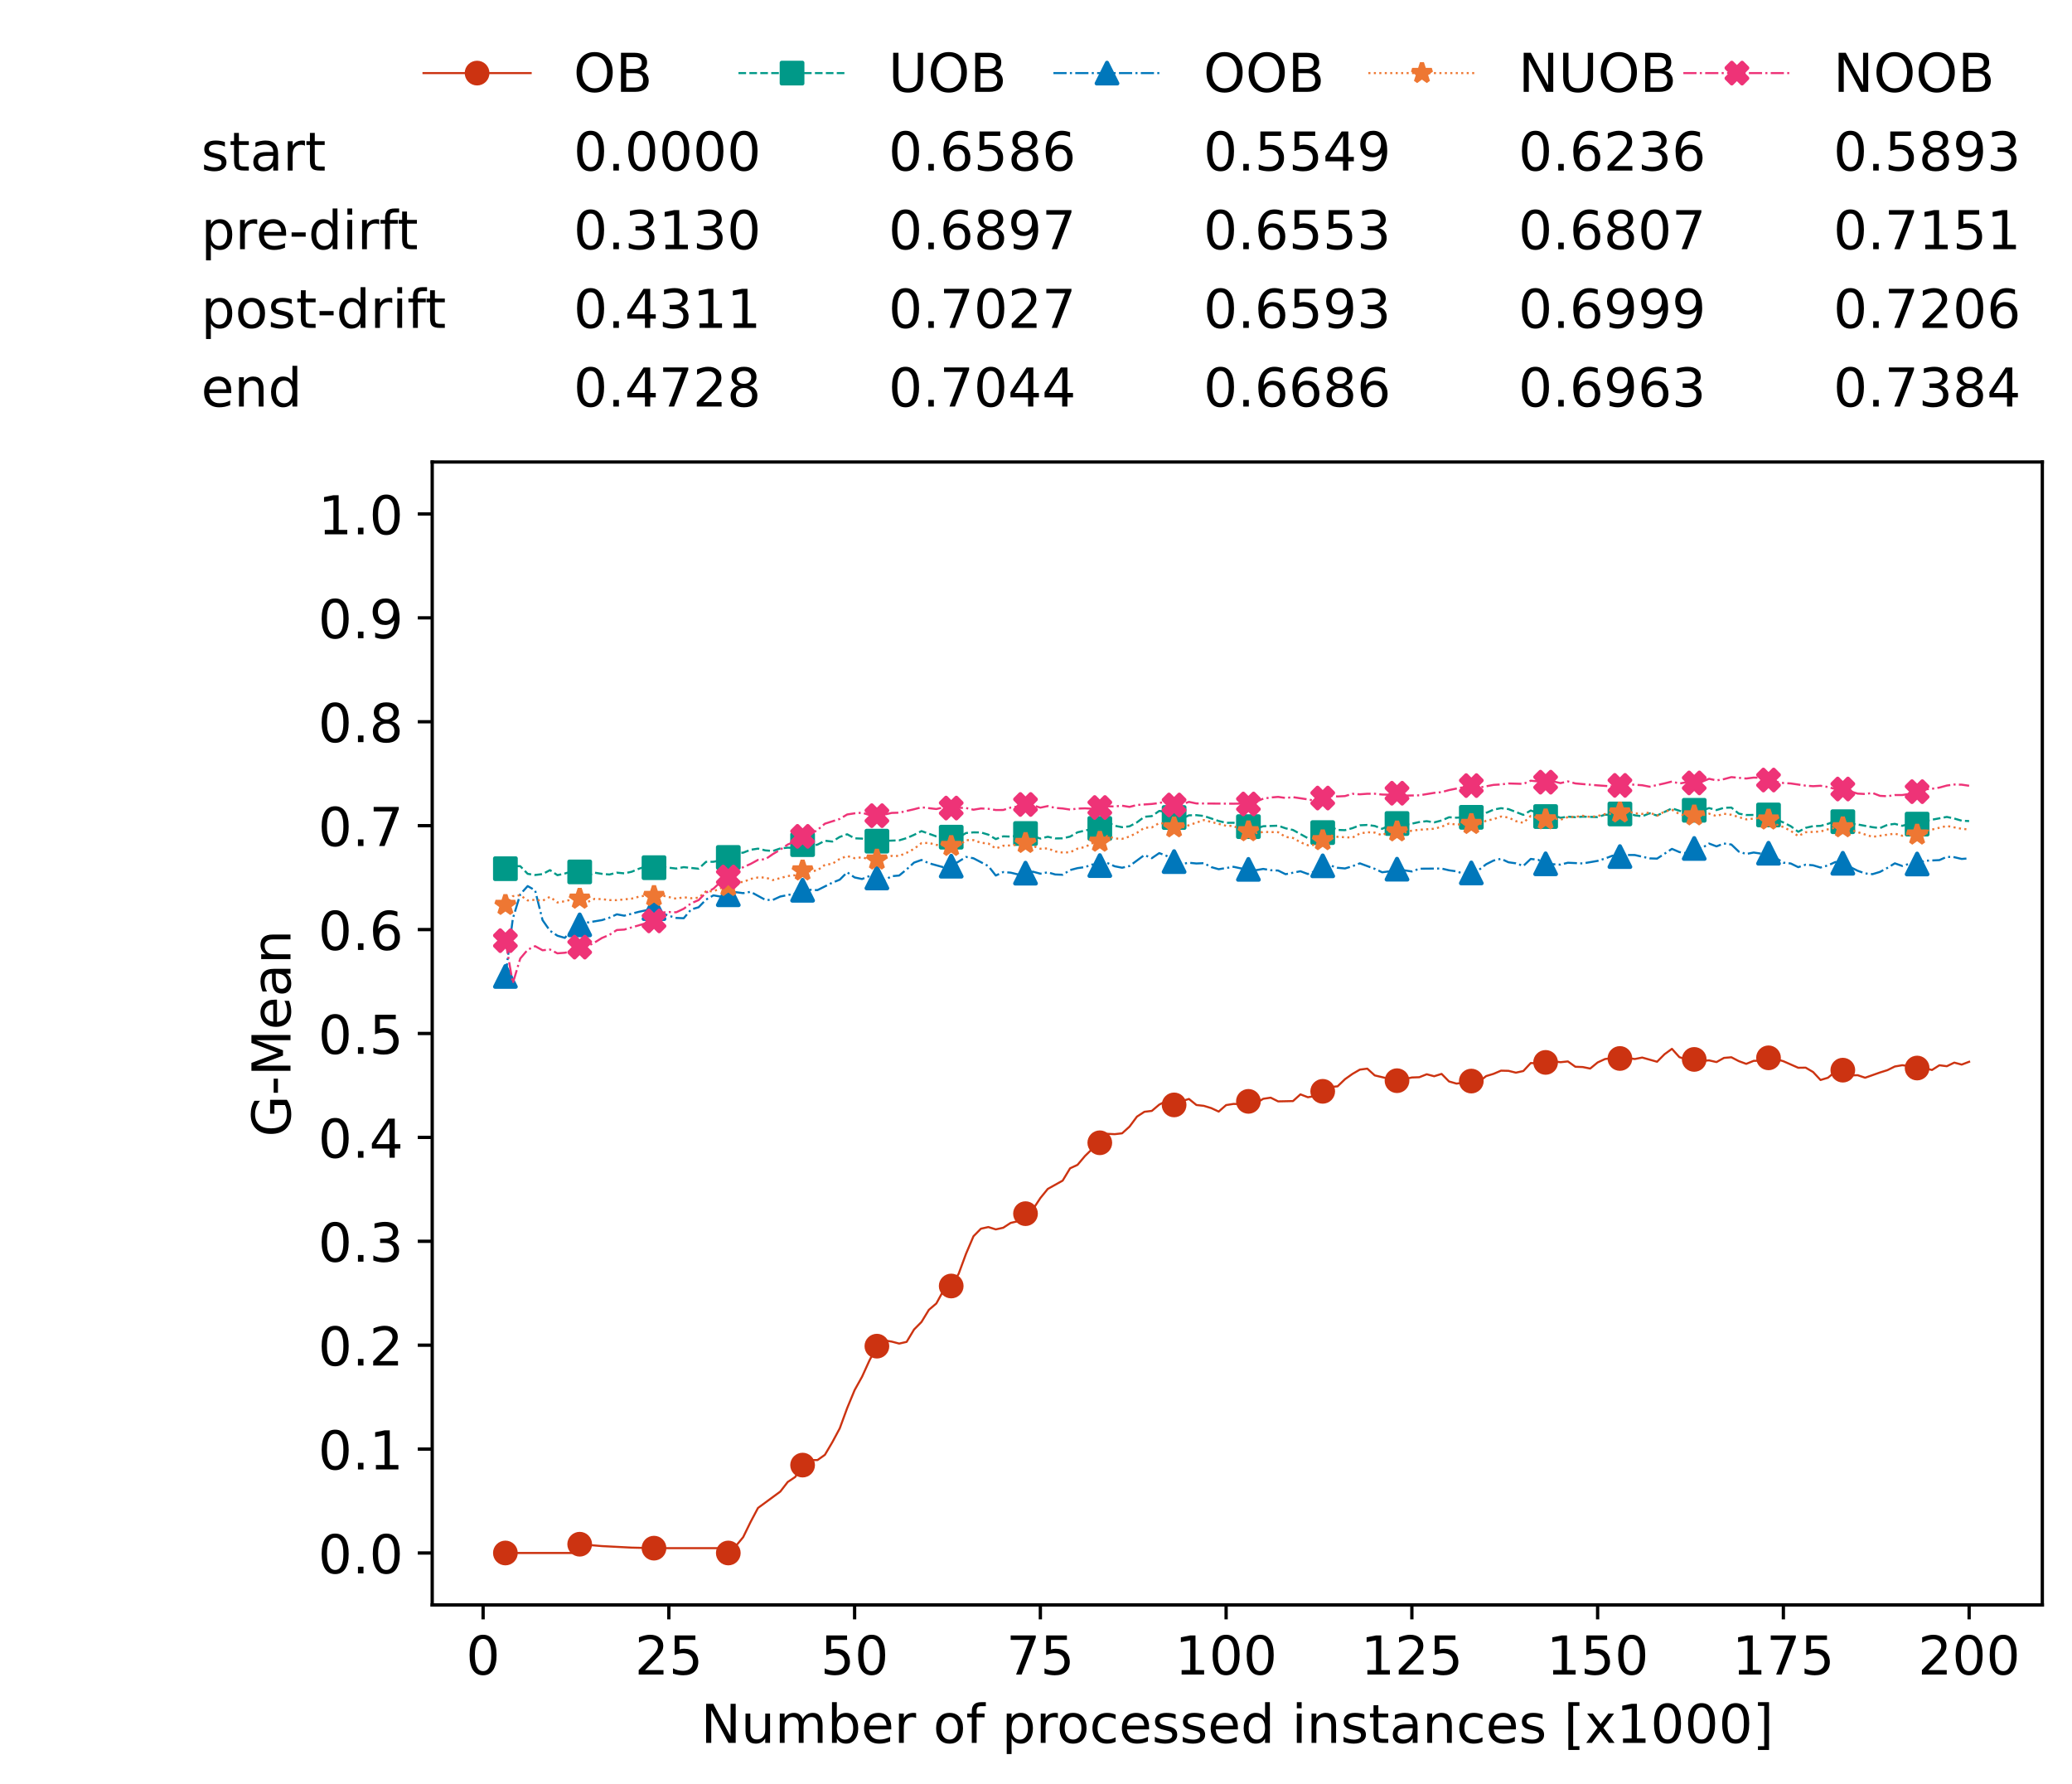 <?xml version="1.0" encoding="utf-8" standalone="no"?>
<!DOCTYPE svg PUBLIC "-//W3C//DTD SVG 1.1//EN"
  "http://www.w3.org/Graphics/SVG/1.1/DTD/svg11.dtd">
<!-- Created with matplotlib (https://matplotlib.org/) -->
<svg height="432.615pt" version="1.1" viewBox="0 0 502.65 432.615" width="502.65pt" xmlns="http://www.w3.org/2000/svg" xmlns:xlink="http://www.w3.org/1999/xlink">
 <defs>
  <style type="text/css">*{stroke-linecap:butt;stroke-linejoin:round;}</style>
 </defs>
 <g id="figure_1">
  <g id="patch_1">
   <path d="M 0 432.615 
L 502.65 432.615 
L 502.65 0 
L 0 0 
z
" style="fill:#ffffff;"/>
  </g>
  <g id="axes_1">
   <g id="patch_2">
    <path d="M 104.85 389.252 
L 495.45 389.252 
L 495.45 112.052 
L 104.85 112.052 
z
" style="fill:#ffffff;"/>
   </g>
   <g id="matplotlib.axis_1">
    <g id="xtick_1">
     <g id="line2d_1">
      <defs>
       <path d="M 0 0 
L 0 3.5 
" id="m113bd2ccf2" style="stroke:#000000;stroke-width:0.8;"/>
      </defs>
      <g>
       <use style="stroke:#000000;stroke-width:0.8;" x="117.197" xlink:href="#m113bd2ccf2" y="389.252"/>
      </g>
     </g>
     <g id="text_1">
      <!-- 0 -->
      <g transform="translate(113.061 406.13)scale(0.13 -0.13)">
       <defs>
        <path d="M 31.781 66.406 
Q 24.172 66.406 20.328 58.906 
Q 16.5 51.422 16.5 36.375 
Q 16.5 21.391 20.328 13.891 
Q 24.172 6.391 31.781 6.391 
Q 39.453 6.391 43.281 13.891 
Q 47.125 21.391 47.125 36.375 
Q 47.125 51.422 43.281 58.906 
Q 39.453 66.406 31.781 66.406 
z
M 31.781 74.219 
Q 44.047 74.219 50.516 64.516 
Q 56.984 54.828 56.984 36.375 
Q 56.984 17.969 50.516 8.266 
Q 44.047 -1.422 31.781 -1.422 
Q 19.531 -1.422 13.062 8.266 
Q 6.594 17.969 6.594 36.375 
Q 6.594 54.828 13.062 64.516 
Q 19.531 74.219 31.781 74.219 
z
" id="DejaVuSans-48"/>
       </defs>
       <use xlink:href="#DejaVuSans-48"/>
      </g>
     </g>
    </g>
    <g id="xtick_2">
     <g id="line2d_2">
      <g>
       <use style="stroke:#000000;stroke-width:0.8;" x="162.259" xlink:href="#m113bd2ccf2" y="389.252"/>
      </g>
     </g>
     <g id="text_2">
      <!-- 25 -->
      <g transform="translate(153.988 406.13)scale(0.13 -0.13)">
       <defs>
        <path d="M 19.188 8.297 
L 53.609 8.297 
L 53.609 0 
L 7.328 0 
L 7.328 8.297 
Q 12.938 14.109 22.625 23.891 
Q 32.328 33.688 34.812 36.531 
Q 39.547 41.844 41.422 45.531 
Q 43.312 49.219 43.312 52.781 
Q 43.312 58.594 39.234 62.25 
Q 35.156 65.922 28.609 65.922 
Q 23.969 65.922 18.812 64.312 
Q 13.672 62.703 7.812 59.422 
L 7.812 69.391 
Q 13.766 71.781 18.938 73 
Q 24.125 74.219 28.422 74.219 
Q 39.75 74.219 46.484 68.547 
Q 53.219 62.891 53.219 53.422 
Q 53.219 48.922 51.531 44.891 
Q 49.859 40.875 45.406 35.406 
Q 44.188 33.984 37.641 27.219 
Q 31.109 20.453 19.188 8.297 
z
" id="DejaVuSans-50"/>
        <path d="M 10.797 72.906 
L 49.516 72.906 
L 49.516 64.594 
L 19.828 64.594 
L 19.828 46.734 
Q 21.969 47.469 24.109 47.828 
Q 26.266 48.188 28.422 48.188 
Q 40.625 48.188 47.75 41.5 
Q 54.891 34.812 54.891 23.391 
Q 54.891 11.625 47.562 5.094 
Q 40.234 -1.422 26.906 -1.422 
Q 22.312 -1.422 17.547 -0.641 
Q 12.797 0.141 7.719 1.703 
L 7.719 11.625 
Q 12.109 9.234 16.797 8.062 
Q 21.484 6.891 26.703 6.891 
Q 35.156 6.891 40.078 11.328 
Q 45.016 15.766 45.016 23.391 
Q 45.016 31 40.078 35.438 
Q 35.156 39.891 26.703 39.891 
Q 22.75 39.891 18.812 39.016 
Q 14.891 38.141 10.797 36.281 
z
" id="DejaVuSans-53"/>
       </defs>
       <use xlink:href="#DejaVuSans-50"/>
       <use x="63.623" xlink:href="#DejaVuSans-53"/>
      </g>
     </g>
    </g>
    <g id="xtick_3">
     <g id="line2d_3">
      <g>
       <use style="stroke:#000000;stroke-width:0.8;" x="207.322" xlink:href="#m113bd2ccf2" y="389.252"/>
      </g>
     </g>
     <g id="text_3">
      <!-- 50 -->
      <g transform="translate(199.05 406.13)scale(0.13 -0.13)">
       <use xlink:href="#DejaVuSans-53"/>
       <use x="63.623" xlink:href="#DejaVuSans-48"/>
      </g>
     </g>
    </g>
    <g id="xtick_4">
     <g id="line2d_4">
      <g>
       <use style="stroke:#000000;stroke-width:0.8;" x="252.384" xlink:href="#m113bd2ccf2" y="389.252"/>
      </g>
     </g>
     <g id="text_4">
      <!-- 75 -->
      <g transform="translate(244.113 406.13)scale(0.13 -0.13)">
       <defs>
        <path d="M 8.203 72.906 
L 55.078 72.906 
L 55.078 68.703 
L 28.609 0 
L 18.312 0 
L 43.219 64.594 
L 8.203 64.594 
z
" id="DejaVuSans-55"/>
       </defs>
       <use xlink:href="#DejaVuSans-55"/>
       <use x="63.623" xlink:href="#DejaVuSans-53"/>
      </g>
     </g>
    </g>
    <g id="xtick_5">
     <g id="line2d_5">
      <g>
       <use style="stroke:#000000;stroke-width:0.8;" x="297.446" xlink:href="#m113bd2ccf2" y="389.252"/>
      </g>
     </g>
     <g id="text_5">
      <!-- 100 -->
      <g transform="translate(285.039 406.13)scale(0.13 -0.13)">
       <defs>
        <path d="M 12.406 8.297 
L 28.516 8.297 
L 28.516 63.922 
L 10.984 60.406 
L 10.984 69.391 
L 28.422 72.906 
L 38.281 72.906 
L 38.281 8.297 
L 54.391 8.297 
L 54.391 0 
L 12.406 0 
z
" id="DejaVuSans-49"/>
       </defs>
       <use xlink:href="#DejaVuSans-49"/>
       <use x="63.623" xlink:href="#DejaVuSans-48"/>
       <use x="127.246" xlink:href="#DejaVuSans-48"/>
      </g>
     </g>
    </g>
    <g id="xtick_6">
     <g id="line2d_6">
      <g>
       <use style="stroke:#000000;stroke-width:0.8;" x="342.509" xlink:href="#m113bd2ccf2" y="389.252"/>
      </g>
     </g>
     <g id="text_6">
      <!-- 125 -->
      <g transform="translate(330.102 406.13)scale(0.13 -0.13)">
       <use xlink:href="#DejaVuSans-49"/>
       <use x="63.623" xlink:href="#DejaVuSans-50"/>
       <use x="127.246" xlink:href="#DejaVuSans-53"/>
      </g>
     </g>
    </g>
    <g id="xtick_7">
     <g id="line2d_7">
      <g>
       <use style="stroke:#000000;stroke-width:0.8;" x="387.571" xlink:href="#m113bd2ccf2" y="389.252"/>
      </g>
     </g>
     <g id="text_7">
      <!-- 150 -->
      <g transform="translate(375.164 406.13)scale(0.13 -0.13)">
       <use xlink:href="#DejaVuSans-49"/>
       <use x="63.623" xlink:href="#DejaVuSans-53"/>
       <use x="127.246" xlink:href="#DejaVuSans-48"/>
      </g>
     </g>
    </g>
    <g id="xtick_8">
     <g id="line2d_8">
      <g>
       <use style="stroke:#000000;stroke-width:0.8;" x="432.633" xlink:href="#m113bd2ccf2" y="389.252"/>
      </g>
     </g>
     <g id="text_8">
      <!-- 175 -->
      <g transform="translate(420.226 406.13)scale(0.13 -0.13)">
       <use xlink:href="#DejaVuSans-49"/>
       <use x="63.623" xlink:href="#DejaVuSans-55"/>
       <use x="127.246" xlink:href="#DejaVuSans-53"/>
      </g>
     </g>
    </g>
    <g id="xtick_9">
     <g id="line2d_9">
      <g>
       <use style="stroke:#000000;stroke-width:0.8;" x="477.695" xlink:href="#m113bd2ccf2" y="389.252"/>
      </g>
     </g>
     <g id="text_9">
      <!-- 200 -->
      <g transform="translate(465.289 406.13)scale(0.13 -0.13)">
       <use xlink:href="#DejaVuSans-50"/>
       <use x="63.623" xlink:href="#DejaVuSans-48"/>
       <use x="127.246" xlink:href="#DejaVuSans-48"/>
      </g>
     </g>
    </g>
    <g id="text_10">
     <!-- Number of processed instances [x1000] -->
     <g transform="translate(170.025 422.711)scale(0.13 -0.13)">
      <defs>
       <path d="M 9.812 72.906 
L 23.094 72.906 
L 55.422 11.922 
L 55.422 72.906 
L 64.984 72.906 
L 64.984 0 
L 51.703 0 
L 19.391 60.984 
L 19.391 0 
L 9.812 0 
z
" id="DejaVuSans-78"/>
       <path d="M 8.5 21.578 
L 8.5 54.688 
L 17.484 54.688 
L 17.484 21.922 
Q 17.484 14.156 20.5 10.266 
Q 23.531 6.391 29.594 6.391 
Q 36.859 6.391 41.078 11.031 
Q 45.312 15.672 45.312 23.688 
L 45.312 54.688 
L 54.297 54.688 
L 54.297 0 
L 45.312 0 
L 45.312 8.406 
Q 42.047 3.422 37.719 1 
Q 33.406 -1.422 27.688 -1.422 
Q 18.266 -1.422 13.375 4.438 
Q 8.5 10.297 8.5 21.578 
z
M 31.109 56 
z
" id="DejaVuSans-117"/>
       <path d="M 52 44.188 
Q 55.375 50.25 60.062 53.125 
Q 64.75 56 71.094 56 
Q 79.641 56 84.281 50.016 
Q 88.922 44.047 88.922 33.016 
L 88.922 0 
L 79.891 0 
L 79.891 32.719 
Q 79.891 40.578 77.094 44.375 
Q 74.312 48.188 68.609 48.188 
Q 61.625 48.188 57.562 43.547 
Q 53.516 38.922 53.516 30.906 
L 53.516 0 
L 44.484 0 
L 44.484 32.719 
Q 44.484 40.625 41.703 44.406 
Q 38.922 48.188 33.109 48.188 
Q 26.219 48.188 22.156 43.531 
Q 18.109 38.875 18.109 30.906 
L 18.109 0 
L 9.078 0 
L 9.078 54.688 
L 18.109 54.688 
L 18.109 46.188 
Q 21.188 51.219 25.484 53.609 
Q 29.781 56 35.688 56 
Q 41.656 56 45.828 52.969 
Q 50 49.953 52 44.188 
z
" id="DejaVuSans-109"/>
       <path d="M 48.688 27.297 
Q 48.688 37.203 44.609 42.844 
Q 40.531 48.484 33.406 48.484 
Q 26.266 48.484 22.188 42.844 
Q 18.109 37.203 18.109 27.297 
Q 18.109 17.391 22.188 11.75 
Q 26.266 6.109 33.406 6.109 
Q 40.531 6.109 44.609 11.75 
Q 48.688 17.391 48.688 27.297 
z
M 18.109 46.391 
Q 20.953 51.266 25.266 53.625 
Q 29.594 56 35.594 56 
Q 45.562 56 51.781 48.094 
Q 58.016 40.188 58.016 27.297 
Q 58.016 14.406 51.781 6.484 
Q 45.562 -1.422 35.594 -1.422 
Q 29.594 -1.422 25.266 0.953 
Q 20.953 3.328 18.109 8.203 
L 18.109 0 
L 9.078 0 
L 9.078 75.984 
L 18.109 75.984 
z
" id="DejaVuSans-98"/>
       <path d="M 56.203 29.594 
L 56.203 25.203 
L 14.891 25.203 
Q 15.484 15.922 20.484 11.062 
Q 25.484 6.203 34.422 6.203 
Q 39.594 6.203 44.453 7.469 
Q 49.312 8.734 54.109 11.281 
L 54.109 2.781 
Q 49.266 0.734 44.188 -0.344 
Q 39.109 -1.422 33.891 -1.422 
Q 20.797 -1.422 13.156 6.188 
Q 5.516 13.812 5.516 26.812 
Q 5.516 40.234 12.766 48.109 
Q 20.016 56 32.328 56 
Q 43.359 56 49.781 48.891 
Q 56.203 41.797 56.203 29.594 
z
M 47.219 32.234 
Q 47.125 39.594 43.094 43.984 
Q 39.062 48.391 32.422 48.391 
Q 24.906 48.391 20.391 44.141 
Q 15.875 39.891 15.188 32.172 
z
" id="DejaVuSans-101"/>
       <path d="M 41.109 46.297 
Q 39.594 47.172 37.812 47.578 
Q 36.031 48 33.891 48 
Q 26.266 48 22.188 43.047 
Q 18.109 38.094 18.109 28.812 
L 18.109 0 
L 9.078 0 
L 9.078 54.688 
L 18.109 54.688 
L 18.109 46.188 
Q 20.953 51.172 25.484 53.578 
Q 30.031 56 36.531 56 
Q 37.453 56 38.578 55.875 
Q 39.703 55.766 41.062 55.516 
z
" id="DejaVuSans-114"/>
       <path id="DejaVuSans-32"/>
       <path d="M 30.609 48.391 
Q 23.391 48.391 19.188 42.75 
Q 14.984 37.109 14.984 27.297 
Q 14.984 17.484 19.156 11.844 
Q 23.344 6.203 30.609 6.203 
Q 37.797 6.203 41.984 11.859 
Q 46.188 17.531 46.188 27.297 
Q 46.188 37.016 41.984 42.703 
Q 37.797 48.391 30.609 48.391 
z
M 30.609 56 
Q 42.328 56 49.016 48.375 
Q 55.719 40.766 55.719 27.297 
Q 55.719 13.875 49.016 6.219 
Q 42.328 -1.422 30.609 -1.422 
Q 18.844 -1.422 12.172 6.219 
Q 5.516 13.875 5.516 27.297 
Q 5.516 40.766 12.172 48.375 
Q 18.844 56 30.609 56 
z
" id="DejaVuSans-111"/>
       <path d="M 37.109 75.984 
L 37.109 68.5 
L 28.516 68.5 
Q 23.688 68.5 21.797 66.547 
Q 19.922 64.594 19.922 59.516 
L 19.922 54.688 
L 34.719 54.688 
L 34.719 47.703 
L 19.922 47.703 
L 19.922 0 
L 10.891 0 
L 10.891 47.703 
L 2.297 47.703 
L 2.297 54.688 
L 10.891 54.688 
L 10.891 58.5 
Q 10.891 67.625 15.141 71.797 
Q 19.391 75.984 28.609 75.984 
z
" id="DejaVuSans-102"/>
       <path d="M 18.109 8.203 
L 18.109 -20.797 
L 9.078 -20.797 
L 9.078 54.688 
L 18.109 54.688 
L 18.109 46.391 
Q 20.953 51.266 25.266 53.625 
Q 29.594 56 35.594 56 
Q 45.562 56 51.781 48.094 
Q 58.016 40.188 58.016 27.297 
Q 58.016 14.406 51.781 6.484 
Q 45.562 -1.422 35.594 -1.422 
Q 29.594 -1.422 25.266 0.953 
Q 20.953 3.328 18.109 8.203 
z
M 48.688 27.297 
Q 48.688 37.203 44.609 42.844 
Q 40.531 48.484 33.406 48.484 
Q 26.266 48.484 22.188 42.844 
Q 18.109 37.203 18.109 27.297 
Q 18.109 17.391 22.188 11.75 
Q 26.266 6.109 33.406 6.109 
Q 40.531 6.109 44.609 11.75 
Q 48.688 17.391 48.688 27.297 
z
" id="DejaVuSans-112"/>
       <path d="M 48.781 52.594 
L 48.781 44.188 
Q 44.969 46.297 41.141 47.344 
Q 37.312 48.391 33.406 48.391 
Q 24.656 48.391 19.812 42.844 
Q 14.984 37.312 14.984 27.297 
Q 14.984 17.281 19.812 11.734 
Q 24.656 6.203 33.406 6.203 
Q 37.312 6.203 41.141 7.25 
Q 44.969 8.297 48.781 10.406 
L 48.781 2.094 
Q 45.016 0.344 40.984 -0.531 
Q 36.969 -1.422 32.422 -1.422 
Q 20.062 -1.422 12.781 6.344 
Q 5.516 14.109 5.516 27.297 
Q 5.516 40.672 12.859 48.328 
Q 20.219 56 33.016 56 
Q 37.156 56 41.109 55.141 
Q 45.062 54.297 48.781 52.594 
z
" id="DejaVuSans-99"/>
       <path d="M 44.281 53.078 
L 44.281 44.578 
Q 40.484 46.531 36.375 47.5 
Q 32.281 48.484 27.875 48.484 
Q 21.188 48.484 17.844 46.438 
Q 14.5 44.391 14.5 40.281 
Q 14.5 37.156 16.891 35.375 
Q 19.281 33.594 26.516 31.984 
L 29.594 31.297 
Q 39.156 29.25 43.188 25.516 
Q 47.219 21.781 47.219 15.094 
Q 47.219 7.469 41.188 3.016 
Q 35.156 -1.422 24.609 -1.422 
Q 20.219 -1.422 15.453 -0.562 
Q 10.688 0.297 5.422 2 
L 5.422 11.281 
Q 10.406 8.688 15.234 7.391 
Q 20.062 6.109 24.812 6.109 
Q 31.156 6.109 34.562 8.281 
Q 37.984 10.453 37.984 14.406 
Q 37.984 18.062 35.516 20.016 
Q 33.062 21.969 24.703 23.781 
L 21.578 24.516 
Q 13.234 26.266 9.516 29.906 
Q 5.812 33.547 5.812 39.891 
Q 5.812 47.609 11.281 51.797 
Q 16.75 56 26.812 56 
Q 31.781 56 36.172 55.266 
Q 40.578 54.547 44.281 53.078 
z
" id="DejaVuSans-115"/>
       <path d="M 45.406 46.391 
L 45.406 75.984 
L 54.391 75.984 
L 54.391 0 
L 45.406 0 
L 45.406 8.203 
Q 42.578 3.328 38.25 0.953 
Q 33.938 -1.422 27.875 -1.422 
Q 17.969 -1.422 11.734 6.484 
Q 5.516 14.406 5.516 27.297 
Q 5.516 40.188 11.734 48.094 
Q 17.969 56 27.875 56 
Q 33.938 56 38.25 53.625 
Q 42.578 51.266 45.406 46.391 
z
M 14.797 27.297 
Q 14.797 17.391 18.875 11.75 
Q 22.953 6.109 30.078 6.109 
Q 37.203 6.109 41.297 11.75 
Q 45.406 17.391 45.406 27.297 
Q 45.406 37.203 41.297 42.844 
Q 37.203 48.484 30.078 48.484 
Q 22.953 48.484 18.875 42.844 
Q 14.797 37.203 14.797 27.297 
z
" id="DejaVuSans-100"/>
       <path d="M 9.422 54.688 
L 18.406 54.688 
L 18.406 0 
L 9.422 0 
z
M 9.422 75.984 
L 18.406 75.984 
L 18.406 64.594 
L 9.422 64.594 
z
" id="DejaVuSans-105"/>
       <path d="M 54.891 33.016 
L 54.891 0 
L 45.906 0 
L 45.906 32.719 
Q 45.906 40.484 42.875 44.328 
Q 39.844 48.188 33.797 48.188 
Q 26.516 48.188 22.312 43.547 
Q 18.109 38.922 18.109 30.906 
L 18.109 0 
L 9.078 0 
L 9.078 54.688 
L 18.109 54.688 
L 18.109 46.188 
Q 21.344 51.125 25.703 53.562 
Q 30.078 56 35.797 56 
Q 45.219 56 50.047 50.172 
Q 54.891 44.344 54.891 33.016 
z
" id="DejaVuSans-110"/>
       <path d="M 18.312 70.219 
L 18.312 54.688 
L 36.812 54.688 
L 36.812 47.703 
L 18.312 47.703 
L 18.312 18.016 
Q 18.312 11.328 20.141 9.422 
Q 21.969 7.516 27.594 7.516 
L 36.812 7.516 
L 36.812 0 
L 27.594 0 
Q 17.188 0 13.234 3.875 
Q 9.281 7.766 9.281 18.016 
L 9.281 47.703 
L 2.688 47.703 
L 2.688 54.688 
L 9.281 54.688 
L 9.281 70.219 
z
" id="DejaVuSans-116"/>
       <path d="M 34.281 27.484 
Q 23.391 27.484 19.188 25 
Q 14.984 22.516 14.984 16.5 
Q 14.984 11.719 18.141 8.906 
Q 21.297 6.109 26.703 6.109 
Q 34.188 6.109 38.703 11.406 
Q 43.219 16.703 43.219 25.484 
L 43.219 27.484 
z
M 52.203 31.203 
L 52.203 0 
L 43.219 0 
L 43.219 8.297 
Q 40.141 3.328 35.547 0.953 
Q 30.953 -1.422 24.312 -1.422 
Q 15.922 -1.422 10.953 3.297 
Q 6 8.016 6 15.922 
Q 6 25.141 12.172 29.828 
Q 18.359 34.516 30.609 34.516 
L 43.219 34.516 
L 43.219 35.406 
Q 43.219 41.609 39.141 45 
Q 35.062 48.391 27.688 48.391 
Q 23 48.391 18.547 47.266 
Q 14.109 46.141 10.016 43.891 
L 10.016 52.203 
Q 14.938 54.109 19.578 55.047 
Q 24.219 56 28.609 56 
Q 40.484 56 46.344 49.844 
Q 52.203 43.703 52.203 31.203 
z
" id="DejaVuSans-97"/>
       <path d="M 8.594 75.984 
L 29.297 75.984 
L 29.297 69 
L 17.578 69 
L 17.578 -6.203 
L 29.297 -6.203 
L 29.297 -13.188 
L 8.594 -13.188 
z
" id="DejaVuSans-91"/>
       <path d="M 54.891 54.688 
L 35.109 28.078 
L 55.906 0 
L 45.312 0 
L 29.391 21.484 
L 13.484 0 
L 2.875 0 
L 24.125 28.609 
L 4.688 54.688 
L 15.281 54.688 
L 29.781 35.203 
L 44.281 54.688 
z
" id="DejaVuSans-120"/>
       <path d="M 30.422 75.984 
L 30.422 -13.188 
L 9.719 -13.188 
L 9.719 -6.203 
L 21.391 -6.203 
L 21.391 69 
L 9.719 69 
L 9.719 75.984 
z
" id="DejaVuSans-93"/>
      </defs>
      <use xlink:href="#DejaVuSans-78"/>
      <use x="74.805" xlink:href="#DejaVuSans-117"/>
      <use x="138.184" xlink:href="#DejaVuSans-109"/>
      <use x="235.596" xlink:href="#DejaVuSans-98"/>
      <use x="299.072" xlink:href="#DejaVuSans-101"/>
      <use x="360.596" xlink:href="#DejaVuSans-114"/>
      <use x="401.709" xlink:href="#DejaVuSans-32"/>
      <use x="433.496" xlink:href="#DejaVuSans-111"/>
      <use x="494.678" xlink:href="#DejaVuSans-102"/>
      <use x="529.883" xlink:href="#DejaVuSans-32"/>
      <use x="561.67" xlink:href="#DejaVuSans-112"/>
      <use x="625.146" xlink:href="#DejaVuSans-114"/>
      <use x="664.01" xlink:href="#DejaVuSans-111"/>
      <use x="725.191" xlink:href="#DejaVuSans-99"/>
      <use x="780.172" xlink:href="#DejaVuSans-101"/>
      <use x="841.695" xlink:href="#DejaVuSans-115"/>
      <use x="893.795" xlink:href="#DejaVuSans-115"/>
      <use x="945.895" xlink:href="#DejaVuSans-101"/>
      <use x="1007.418" xlink:href="#DejaVuSans-100"/>
      <use x="1070.895" xlink:href="#DejaVuSans-32"/>
      <use x="1102.682" xlink:href="#DejaVuSans-105"/>
      <use x="1130.465" xlink:href="#DejaVuSans-110"/>
      <use x="1193.844" xlink:href="#DejaVuSans-115"/>
      <use x="1245.943" xlink:href="#DejaVuSans-116"/>
      <use x="1285.152" xlink:href="#DejaVuSans-97"/>
      <use x="1346.432" xlink:href="#DejaVuSans-110"/>
      <use x="1409.811" xlink:href="#DejaVuSans-99"/>
      <use x="1464.791" xlink:href="#DejaVuSans-101"/>
      <use x="1526.314" xlink:href="#DejaVuSans-115"/>
      <use x="1578.414" xlink:href="#DejaVuSans-32"/>
      <use x="1610.201" xlink:href="#DejaVuSans-91"/>
      <use x="1649.215" xlink:href="#DejaVuSans-120"/>
      <use x="1708.395" xlink:href="#DejaVuSans-49"/>
      <use x="1772.018" xlink:href="#DejaVuSans-48"/>
      <use x="1835.641" xlink:href="#DejaVuSans-48"/>
      <use x="1899.264" xlink:href="#DejaVuSans-48"/>
      <use x="1962.887" xlink:href="#DejaVuSans-93"/>
     </g>
    </g>
   </g>
   <g id="matplotlib.axis_2">
    <g id="ytick_1">
     <g id="line2d_10">
      <defs>
       <path d="M 0 0 
L -3.5 0 
" id="m3158718e02" style="stroke:#000000;stroke-width:0.8;"/>
      </defs>
      <g>
       <use style="stroke:#000000;stroke-width:0.8;" x="104.85" xlink:href="#m3158718e02" y="376.652"/>
      </g>
     </g>
     <g id="text_11">
      <!-- 0.0 -->
      <g transform="translate(77.176 381.591)scale(0.13 -0.13)">
       <defs>
        <path d="M 10.688 12.406 
L 21 12.406 
L 21 0 
L 10.688 0 
z
" id="DejaVuSans-46"/>
       </defs>
       <use xlink:href="#DejaVuSans-48"/>
       <use x="63.623" xlink:href="#DejaVuSans-46"/>
       <use x="95.41" xlink:href="#DejaVuSans-48"/>
      </g>
     </g>
    </g>
    <g id="ytick_2">
     <g id="line2d_11">
      <g>
       <use style="stroke:#000000;stroke-width:0.8;" x="104.85" xlink:href="#m3158718e02" y="351.452"/>
      </g>
     </g>
     <g id="text_12">
      <!-- 0.1 -->
      <g transform="translate(77.176 356.391)scale(0.13 -0.13)">
       <use xlink:href="#DejaVuSans-48"/>
       <use x="63.623" xlink:href="#DejaVuSans-46"/>
       <use x="95.41" xlink:href="#DejaVuSans-49"/>
      </g>
     </g>
    </g>
    <g id="ytick_3">
     <g id="line2d_12">
      <g>
       <use style="stroke:#000000;stroke-width:0.8;" x="104.85" xlink:href="#m3158718e02" y="326.252"/>
      </g>
     </g>
     <g id="text_13">
      <!-- 0.2 -->
      <g transform="translate(77.176 331.191)scale(0.13 -0.13)">
       <use xlink:href="#DejaVuSans-48"/>
       <use x="63.623" xlink:href="#DejaVuSans-46"/>
       <use x="95.41" xlink:href="#DejaVuSans-50"/>
      </g>
     </g>
    </g>
    <g id="ytick_4">
     <g id="line2d_13">
      <g>
       <use style="stroke:#000000;stroke-width:0.8;" x="104.85" xlink:href="#m3158718e02" y="301.052"/>
      </g>
     </g>
     <g id="text_14">
      <!-- 0.3 -->
      <g transform="translate(77.176 305.991)scale(0.13 -0.13)">
       <defs>
        <path d="M 40.578 39.312 
Q 47.656 37.797 51.625 33 
Q 55.609 28.219 55.609 21.188 
Q 55.609 10.406 48.188 4.484 
Q 40.766 -1.422 27.094 -1.422 
Q 22.516 -1.422 17.656 -0.516 
Q 12.797 0.391 7.625 2.203 
L 7.625 11.719 
Q 11.719 9.328 16.594 8.109 
Q 21.484 6.891 26.812 6.891 
Q 36.078 6.891 40.938 10.547 
Q 45.797 14.203 45.797 21.188 
Q 45.797 27.641 41.281 31.266 
Q 36.766 34.906 28.719 34.906 
L 20.219 34.906 
L 20.219 43.016 
L 29.109 43.016 
Q 36.375 43.016 40.234 45.922 
Q 44.094 48.828 44.094 54.297 
Q 44.094 59.906 40.109 62.906 
Q 36.141 65.922 28.719 65.922 
Q 24.656 65.922 20.016 65.031 
Q 15.375 64.156 9.812 62.312 
L 9.812 71.094 
Q 15.438 72.656 20.344 73.438 
Q 25.25 74.219 29.594 74.219 
Q 40.828 74.219 47.359 69.109 
Q 53.906 64.016 53.906 55.328 
Q 53.906 49.266 50.438 45.094 
Q 46.969 40.922 40.578 39.312 
z
" id="DejaVuSans-51"/>
       </defs>
       <use xlink:href="#DejaVuSans-48"/>
       <use x="63.623" xlink:href="#DejaVuSans-46"/>
       <use x="95.41" xlink:href="#DejaVuSans-51"/>
      </g>
     </g>
    </g>
    <g id="ytick_5">
     <g id="line2d_14">
      <g>
       <use style="stroke:#000000;stroke-width:0.8;" x="104.85" xlink:href="#m3158718e02" y="275.852"/>
      </g>
     </g>
     <g id="text_15">
      <!-- 0.4 -->
      <g transform="translate(77.176 280.791)scale(0.13 -0.13)">
       <defs>
        <path d="M 37.797 64.312 
L 12.891 25.391 
L 37.797 25.391 
z
M 35.203 72.906 
L 47.609 72.906 
L 47.609 25.391 
L 58.016 25.391 
L 58.016 17.188 
L 47.609 17.188 
L 47.609 0 
L 37.797 0 
L 37.797 17.188 
L 4.891 17.188 
L 4.891 26.703 
z
" id="DejaVuSans-52"/>
       </defs>
       <use xlink:href="#DejaVuSans-48"/>
       <use x="63.623" xlink:href="#DejaVuSans-46"/>
       <use x="95.41" xlink:href="#DejaVuSans-52"/>
      </g>
     </g>
    </g>
    <g id="ytick_6">
     <g id="line2d_15">
      <g>
       <use style="stroke:#000000;stroke-width:0.8;" x="104.85" xlink:href="#m3158718e02" y="250.652"/>
      </g>
     </g>
     <g id="text_16">
      <!-- 0.5 -->
      <g transform="translate(77.176 255.591)scale(0.13 -0.13)">
       <use xlink:href="#DejaVuSans-48"/>
       <use x="63.623" xlink:href="#DejaVuSans-46"/>
       <use x="95.41" xlink:href="#DejaVuSans-53"/>
      </g>
     </g>
    </g>
    <g id="ytick_7">
     <g id="line2d_16">
      <g>
       <use style="stroke:#000000;stroke-width:0.8;" x="104.85" xlink:href="#m3158718e02" y="225.452"/>
      </g>
     </g>
     <g id="text_17">
      <!-- 0.6 -->
      <g transform="translate(77.176 230.391)scale(0.13 -0.13)">
       <defs>
        <path d="M 33.016 40.375 
Q 26.375 40.375 22.484 35.828 
Q 18.609 31.297 18.609 23.391 
Q 18.609 15.531 22.484 10.953 
Q 26.375 6.391 33.016 6.391 
Q 39.656 6.391 43.531 10.953 
Q 47.406 15.531 47.406 23.391 
Q 47.406 31.297 43.531 35.828 
Q 39.656 40.375 33.016 40.375 
z
M 52.594 71.297 
L 52.594 62.312 
Q 48.875 64.062 45.094 64.984 
Q 41.312 65.922 37.594 65.922 
Q 27.828 65.922 22.672 59.328 
Q 17.531 52.734 16.797 39.406 
Q 19.672 43.656 24.016 45.922 
Q 28.375 48.188 33.594 48.188 
Q 44.578 48.188 50.953 41.516 
Q 57.328 34.859 57.328 23.391 
Q 57.328 12.156 50.688 5.359 
Q 44.047 -1.422 33.016 -1.422 
Q 20.359 -1.422 13.672 8.266 
Q 6.984 17.969 6.984 36.375 
Q 6.984 53.656 15.188 63.938 
Q 23.391 74.219 37.203 74.219 
Q 40.922 74.219 44.703 73.484 
Q 48.484 72.75 52.594 71.297 
z
" id="DejaVuSans-54"/>
       </defs>
       <use xlink:href="#DejaVuSans-48"/>
       <use x="63.623" xlink:href="#DejaVuSans-46"/>
       <use x="95.41" xlink:href="#DejaVuSans-54"/>
      </g>
     </g>
    </g>
    <g id="ytick_8">
     <g id="line2d_17">
      <g>
       <use style="stroke:#000000;stroke-width:0.8;" x="104.85" xlink:href="#m3158718e02" y="200.252"/>
      </g>
     </g>
     <g id="text_18">
      <!-- 0.7 -->
      <g transform="translate(77.176 205.191)scale(0.13 -0.13)">
       <use xlink:href="#DejaVuSans-48"/>
       <use x="63.623" xlink:href="#DejaVuSans-46"/>
       <use x="95.41" xlink:href="#DejaVuSans-55"/>
      </g>
     </g>
    </g>
    <g id="ytick_9">
     <g id="line2d_18">
      <g>
       <use style="stroke:#000000;stroke-width:0.8;" x="104.85" xlink:href="#m3158718e02" y="175.052"/>
      </g>
     </g>
     <g id="text_19">
      <!-- 0.8 -->
      <g transform="translate(77.176 179.991)scale(0.13 -0.13)">
       <defs>
        <path d="M 31.781 34.625 
Q 24.75 34.625 20.719 30.859 
Q 16.703 27.094 16.703 20.516 
Q 16.703 13.922 20.719 10.156 
Q 24.75 6.391 31.781 6.391 
Q 38.812 6.391 42.859 10.172 
Q 46.922 13.969 46.922 20.516 
Q 46.922 27.094 42.891 30.859 
Q 38.875 34.625 31.781 34.625 
z
M 21.922 38.812 
Q 15.578 40.375 12.031 44.719 
Q 8.5 49.078 8.5 55.328 
Q 8.5 64.062 14.719 69.141 
Q 20.953 74.219 31.781 74.219 
Q 42.672 74.219 48.875 69.141 
Q 55.078 64.062 55.078 55.328 
Q 55.078 49.078 51.531 44.719 
Q 48 40.375 41.703 38.812 
Q 48.828 37.156 52.797 32.312 
Q 56.781 27.484 56.781 20.516 
Q 56.781 9.906 50.312 4.234 
Q 43.844 -1.422 31.781 -1.422 
Q 19.734 -1.422 13.25 4.234 
Q 6.781 9.906 6.781 20.516 
Q 6.781 27.484 10.781 32.312 
Q 14.797 37.156 21.922 38.812 
z
M 18.312 54.391 
Q 18.312 48.734 21.844 45.562 
Q 25.391 42.391 31.781 42.391 
Q 38.141 42.391 41.719 45.562 
Q 45.312 48.734 45.312 54.391 
Q 45.312 60.062 41.719 63.234 
Q 38.141 66.406 31.781 66.406 
Q 25.391 66.406 21.844 63.234 
Q 18.312 60.062 18.312 54.391 
z
" id="DejaVuSans-56"/>
       </defs>
       <use xlink:href="#DejaVuSans-48"/>
       <use x="63.623" xlink:href="#DejaVuSans-46"/>
       <use x="95.41" xlink:href="#DejaVuSans-56"/>
      </g>
     </g>
    </g>
    <g id="ytick_10">
     <g id="line2d_19">
      <g>
       <use style="stroke:#000000;stroke-width:0.8;" x="104.85" xlink:href="#m3158718e02" y="149.852"/>
      </g>
     </g>
     <g id="text_20">
      <!-- 0.9 -->
      <g transform="translate(77.176 154.791)scale(0.13 -0.13)">
       <defs>
        <path d="M 10.984 1.516 
L 10.984 10.5 
Q 14.703 8.734 18.5 7.812 
Q 22.312 6.891 25.984 6.891 
Q 35.75 6.891 40.891 13.453 
Q 46.047 20.016 46.781 33.406 
Q 43.953 29.203 39.594 26.953 
Q 35.25 24.703 29.984 24.703 
Q 19.047 24.703 12.672 31.312 
Q 6.297 37.938 6.297 49.422 
Q 6.297 60.641 12.938 67.422 
Q 19.578 74.219 30.609 74.219 
Q 43.266 74.219 49.922 64.516 
Q 56.594 54.828 56.594 36.375 
Q 56.594 19.141 48.406 8.859 
Q 40.234 -1.422 26.422 -1.422 
Q 22.703 -1.422 18.891 -0.688 
Q 15.094 0.047 10.984 1.516 
z
M 30.609 32.422 
Q 37.25 32.422 41.125 36.953 
Q 45.016 41.5 45.016 49.422 
Q 45.016 57.281 41.125 61.844 
Q 37.25 66.406 30.609 66.406 
Q 23.969 66.406 20.094 61.844 
Q 16.219 57.281 16.219 49.422 
Q 16.219 41.5 20.094 36.953 
Q 23.969 32.422 30.609 32.422 
z
" id="DejaVuSans-57"/>
       </defs>
       <use xlink:href="#DejaVuSans-48"/>
       <use x="63.623" xlink:href="#DejaVuSans-46"/>
       <use x="95.41" xlink:href="#DejaVuSans-57"/>
      </g>
     </g>
    </g>
    <g id="ytick_11">
     <g id="line2d_20">
      <g>
       <use style="stroke:#000000;stroke-width:0.8;" x="104.85" xlink:href="#m3158718e02" y="124.652"/>
      </g>
     </g>
     <g id="text_21">
      <!-- 1.0 -->
      <g transform="translate(77.176 129.591)scale(0.13 -0.13)">
       <use xlink:href="#DejaVuSans-49"/>
       <use x="63.623" xlink:href="#DejaVuSans-46"/>
       <use x="95.41" xlink:href="#DejaVuSans-48"/>
      </g>
     </g>
    </g>
    <g id="text_22">
     <!-- G-Mean -->
     <g transform="translate(70.472 275.744)rotate(-90)scale(0.13 -0.13)">
      <defs>
       <path d="M 59.516 10.406 
L 59.516 29.984 
L 43.406 29.984 
L 43.406 38.094 
L 69.281 38.094 
L 69.281 6.781 
Q 63.578 2.734 56.688 0.656 
Q 49.812 -1.422 42 -1.422 
Q 24.906 -1.422 15.25 8.562 
Q 5.609 18.562 5.609 36.375 
Q 5.609 54.25 15.25 64.234 
Q 24.906 74.219 42 74.219 
Q 49.125 74.219 55.547 72.453 
Q 61.969 70.703 67.391 67.281 
L 67.391 56.781 
Q 61.922 61.422 55.766 63.766 
Q 49.609 66.109 42.828 66.109 
Q 29.438 66.109 22.719 58.641 
Q 16.016 51.172 16.016 36.375 
Q 16.016 21.625 22.719 14.156 
Q 29.438 6.688 42.828 6.688 
Q 48.047 6.688 52.141 7.594 
Q 56.25 8.5 59.516 10.406 
z
" id="DejaVuSans-71"/>
       <path d="M 4.891 31.391 
L 31.203 31.391 
L 31.203 23.391 
L 4.891 23.391 
z
" id="DejaVuSans-45"/>
       <path d="M 9.812 72.906 
L 24.516 72.906 
L 43.109 23.297 
L 61.812 72.906 
L 76.516 72.906 
L 76.516 0 
L 66.891 0 
L 66.891 64.016 
L 48.094 14.016 
L 38.188 14.016 
L 19.391 64.016 
L 19.391 0 
L 9.812 0 
z
" id="DejaVuSans-77"/>
      </defs>
      <use xlink:href="#DejaVuSans-71"/>
      <use x="77.49" xlink:href="#DejaVuSans-45"/>
      <use x="113.574" xlink:href="#DejaVuSans-77"/>
      <use x="199.854" xlink:href="#DejaVuSans-101"/>
      <use x="261.377" xlink:href="#DejaVuSans-97"/>
      <use x="322.656" xlink:href="#DejaVuSans-110"/>
     </g>
    </g>
   </g>
   <g id="line2d_21"/>
   <g id="line2d_22"/>
   <g id="line2d_23"/>
   <g id="line2d_24"/>
   <g id="line2d_25"/>
   <g id="line2d_26">
    <path clip-path="url(#p713e2bd207)" d="M 122.605 376.652 
L 138.827 376.652 
L 140.629 374.525 
L 146.037 374.981 
L 153.247 375.352 
L 158.654 375.482 
L 174.877 375.482 
L 176.679 376.652 
L 178.482 374.99 
L 180.284 372.819 
L 182.087 369.123 
L 183.889 365.724 
L 189.297 361.754 
L 191.099 359.428 
L 192.902 358.227 
L 194.704 355.336 
L 196.507 354.118 
L 198.309 354.118 
L 200.112 352.845 
L 201.914 349.789 
L 203.717 346.422 
L 205.519 341.512 
L 207.322 337.15 
L 209.124 333.913 
L 210.927 329.947 
L 212.729 326.489 
L 214.532 325.083 
L 216.334 325.387 
L 218.137 325.863 
L 219.939 325.454 
L 221.742 322.449 
L 223.544 320.623 
L 225.347 317.664 
L 227.149 316.135 
L 228.952 312.846 
L 230.754 311.901 
L 232.557 308.949 
L 234.359 304.056 
L 236.162 299.829 
L 237.964 298.002 
L 239.767 297.6 
L 241.569 298.168 
L 243.372 297.771 
L 245.174 296.597 
L 246.976 296.176 
L 248.779 294.355 
L 250.581 293.31 
L 252.384 290.565 
L 254.186 288.349 
L 257.791 286.341 
L 259.594 283.353 
L 261.396 282.518 
L 263.199 280.383 
L 265.001 278.62 
L 266.804 277.164 
L 268.606 274.988 
L 270.409 275.075 
L 272.211 274.869 
L 274.014 273.242 
L 275.816 270.817 
L 277.619 269.648 
L 279.421 269.431 
L 281.224 267.908 
L 283.026 266.978 
L 284.829 267.981 
L 286.631 267.08 
L 288.434 266.537 
L 290.236 267.999 
L 292.039 268.204 
L 293.841 268.751 
L 295.644 269.596 
L 297.446 268.021 
L 299.249 267.737 
L 301.051 267.785 
L 302.854 267.119 
L 304.656 267.572 
L 306.459 266.494 
L 308.261 266.224 
L 310.064 267.125 
L 313.669 267.047 
L 315.471 265.419 
L 317.274 266.115 
L 319.076 265.828 
L 322.681 263.635 
L 324.484 263.474 
L 326.286 261.739 
L 328.089 260.465 
L 329.891 259.418 
L 331.694 259.183 
L 333.496 260.822 
L 338.904 262.105 
L 342.509 261.327 
L 344.311 261.261 
L 346.114 260.546 
L 347.916 261.025 
L 349.719 260.458 
L 351.521 262.288 
L 353.324 262.808 
L 355.126 262.595 
L 356.928 262.197 
L 358.731 262.411 
L 360.533 260.988 
L 362.336 260.438 
L 364.138 259.67 
L 365.941 259.714 
L 367.743 260.156 
L 369.546 259.759 
L 371.348 257.824 
L 373.151 257.884 
L 376.756 257.396 
L 378.558 257.62 
L 380.361 257.429 
L 382.163 258.723 
L 383.966 258.796 
L 385.768 259.163 
L 387.571 257.683 
L 389.373 256.848 
L 391.176 256.619 
L 392.978 256.717 
L 394.781 256.596 
L 396.583 256.848 
L 398.386 256.494 
L 401.991 257.51 
L 403.793 255.694 
L 405.596 254.381 
L 407.398 256.389 
L 409.201 256.987 
L 411.003 256.947 
L 412.806 257.318 
L 414.608 257.178 
L 416.411 257.588 
L 418.213 256.58 
L 420.016 256.423 
L 421.818 257.359 
L 423.621 258.024 
L 425.423 257.292 
L 427.226 257.243 
L 429.028 256.562 
L 430.831 256.855 
L 432.633 257.383 
L 436.238 258.969 
L 438.041 258.944 
L 439.843 260.001 
L 441.646 261.934 
L 443.448 261.389 
L 445.251 259.899 
L 447.053 259.549 
L 448.856 260.817 
L 450.658 260.777 
L 452.461 261.387 
L 456.066 260.116 
L 457.868 259.55 
L 459.671 258.662 
L 461.473 258.353 
L 463.276 258.566 
L 465.078 259.034 
L 466.881 259.054 
L 468.683 259.509 
L 470.485 258.362 
L 472.288 258.594 
L 474.09 257.721 
L 475.893 258.199 
L 477.695 257.513 
L 477.695 257.513 
" style="fill:none;stroke:#cc3311;stroke-linecap:square;stroke-width:0.5;"/>
    <defs>
     <path d="M 0 2.5 
C 0.663 2.5 1.299 2.237 1.768 1.768 
C 2.237 1.299 2.5 0.663 2.5 0 
C 2.5 -0.663 2.237 -1.299 1.768 -1.768 
C 1.299 -2.237 0.663 -2.5 0 -2.5 
C -0.663 -2.5 -1.299 -2.237 -1.768 -1.768 
C -2.237 -1.299 -2.5 -0.663 -2.5 0 
C -2.5 0.663 -2.237 1.299 -1.768 1.768 
C -1.299 2.237 -0.663 2.5 0 2.5 
z
" id="mdcf37749b5" style="stroke:#cc3311;"/>
    </defs>
    <g clip-path="url(#p713e2bd207)">
     <use style="fill:#cc3311;stroke:#cc3311;" x="122.605" xlink:href="#mdcf37749b5" y="376.652"/>
     <use style="fill:#cc3311;stroke:#cc3311;" x="140.629" xlink:href="#mdcf37749b5" y="374.525"/>
     <use style="fill:#cc3311;stroke:#cc3311;" x="158.654" xlink:href="#mdcf37749b5" y="375.482"/>
     <use style="fill:#cc3311;stroke:#cc3311;" x="176.679" xlink:href="#mdcf37749b5" y="376.652"/>
     <use style="fill:#cc3311;stroke:#cc3311;" x="194.704" xlink:href="#mdcf37749b5" y="355.336"/>
     <use style="fill:#cc3311;stroke:#cc3311;" x="212.729" xlink:href="#mdcf37749b5" y="326.489"/>
     <use style="fill:#cc3311;stroke:#cc3311;" x="230.754" xlink:href="#mdcf37749b5" y="311.901"/>
     <use style="fill:#cc3311;stroke:#cc3311;" x="248.779" xlink:href="#mdcf37749b5" y="294.355"/>
     <use style="fill:#cc3311;stroke:#cc3311;" x="266.804" xlink:href="#mdcf37749b5" y="277.164"/>
     <use style="fill:#cc3311;stroke:#cc3311;" x="284.829" xlink:href="#mdcf37749b5" y="267.981"/>
     <use style="fill:#cc3311;stroke:#cc3311;" x="302.854" xlink:href="#mdcf37749b5" y="267.119"/>
     <use style="fill:#cc3311;stroke:#cc3311;" x="320.879" xlink:href="#mdcf37749b5" y="264.684"/>
     <use style="fill:#cc3311;stroke:#cc3311;" x="338.904" xlink:href="#mdcf37749b5" y="262.105"/>
     <use style="fill:#cc3311;stroke:#cc3311;" x="356.928" xlink:href="#mdcf37749b5" y="262.197"/>
     <use style="fill:#cc3311;stroke:#cc3311;" x="374.953" xlink:href="#mdcf37749b5" y="257.669"/>
     <use style="fill:#cc3311;stroke:#cc3311;" x="392.978" xlink:href="#mdcf37749b5" y="256.717"/>
     <use style="fill:#cc3311;stroke:#cc3311;" x="411.003" xlink:href="#mdcf37749b5" y="256.947"/>
     <use style="fill:#cc3311;stroke:#cc3311;" x="429.028" xlink:href="#mdcf37749b5" y="256.562"/>
     <use style="fill:#cc3311;stroke:#cc3311;" x="447.053" xlink:href="#mdcf37749b5" y="259.549"/>
     <use style="fill:#cc3311;stroke:#cc3311;" x="465.078" xlink:href="#mdcf37749b5" y="259.034"/>
    </g>
   </g>
   <g id="line2d_27"/>
   <g id="line2d_28"/>
   <g id="line2d_29"/>
   <g id="line2d_30"/>
   <g id="line2d_31">
    <path clip-path="url(#p713e2bd207)" d="M 122.605 210.689 
L 124.407 210.057 
L 126.21 210.081 
L 128.012 211.934 
L 129.815 212.214 
L 131.617 211.998 
L 133.419 211.037 
L 135.222 212.259 
L 137.024 211.857 
L 138.827 211.325 
L 140.629 211.469 
L 142.432 212.468 
L 144.234 211.655 
L 146.037 211.936 
L 147.839 212.101 
L 149.642 211.645 
L 151.444 211.821 
L 153.247 211.428 
L 155.049 210.681 
L 156.852 210.082 
L 158.654 210.44 
L 160.457 210.253 
L 164.062 210.651 
L 165.864 210.314 
L 169.469 210.694 
L 171.272 209.031 
L 173.074 209.008 
L 174.877 208.66 
L 176.679 207.963 
L 178.482 206.887 
L 180.284 206.806 
L 182.087 206.101 
L 183.889 205.822 
L 185.692 206.253 
L 187.494 206.396 
L 189.297 205.776 
L 191.099 205.588 
L 192.902 205.655 
L 194.704 204.856 
L 196.507 205.17 
L 198.309 204.855 
L 200.112 203.905 
L 201.914 204.106 
L 203.717 202.982 
L 205.519 202.339 
L 207.322 203.32 
L 209.124 203.394 
L 212.729 204.011 
L 218.137 203.808 
L 219.939 203.271 
L 221.742 202.48 
L 223.544 201.567 
L 227.149 202.855 
L 230.754 203.045 
L 232.557 203.101 
L 234.359 202.035 
L 236.162 201.875 
L 237.964 201.893 
L 239.767 202.434 
L 241.569 203.507 
L 243.372 202.844 
L 245.174 202.901 
L 246.976 202.667 
L 248.779 202.157 
L 252.384 203.379 
L 254.186 202.945 
L 255.989 203.344 
L 257.791 203.331 
L 259.594 202.905 
L 261.396 201.864 
L 265.001 201.021 
L 266.804 200.927 
L 268.606 199.363 
L 270.409 200.279 
L 272.211 200.62 
L 274.014 200.407 
L 275.816 199.45 
L 277.619 198.099 
L 279.421 197.934 
L 281.224 196.679 
L 283.026 196.92 
L 284.829 198.271 
L 286.631 198.625 
L 288.434 197.746 
L 290.236 197.705 
L 292.039 197.901 
L 295.644 199.123 
L 297.446 199.566 
L 299.249 199.546 
L 302.854 200.484 
L 304.656 200.95 
L 306.459 200.385 
L 310.064 200.259 
L 311.866 200.893 
L 313.669 201.294 
L 317.274 203.288 
L 319.076 203.222 
L 320.879 201.934 
L 322.681 200.466 
L 324.484 201.287 
L 326.286 201.342 
L 328.089 200.857 
L 329.891 200.159 
L 331.694 200.082 
L 333.496 200.319 
L 335.299 201.015 
L 337.101 200.192 
L 338.904 199.729 
L 340.706 200.05 
L 342.509 199.773 
L 344.311 199.375 
L 346.114 199.158 
L 347.916 199.46 
L 349.719 198.997 
L 351.521 198.211 
L 353.324 198.318 
L 355.126 198.217 
L 356.928 198.228 
L 358.731 198.465 
L 360.533 197.157 
L 362.336 196.359 
L 364.138 196.011 
L 365.941 196.235 
L 369.546 197.634 
L 371.348 196.572 
L 373.151 197.202 
L 374.953 198.047 
L 376.756 197.691 
L 378.558 198.343 
L 380.361 198.065 
L 382.163 198.204 
L 383.966 198.067 
L 387.571 198.172 
L 389.373 197.585 
L 391.176 197.714 
L 394.781 197.174 
L 396.583 197.738 
L 398.386 197.978 
L 400.188 197.253 
L 401.991 197.798 
L 405.596 196.052 
L 409.201 197.206 
L 411.003 196.521 
L 412.806 196.588 
L 414.608 195.988 
L 416.411 196.468 
L 418.213 195.923 
L 420.016 195.86 
L 421.818 197.332 
L 423.621 197.663 
L 425.423 197.654 
L 427.226 197.239 
L 429.028 197.657 
L 430.831 198.727 
L 432.633 199.474 
L 434.436 200.385 
L 436.238 201.738 
L 438.041 200.776 
L 439.843 200.371 
L 441.646 200.305 
L 443.448 199.811 
L 445.251 199.152 
L 447.053 199.289 
L 448.856 199.752 
L 450.658 199.961 
L 454.263 200.621 
L 456.066 200.845 
L 457.868 200.051 
L 459.671 199.816 
L 461.473 200.287 
L 463.276 199.814 
L 465.078 199.879 
L 466.881 199.147 
L 472.288 198.131 
L 474.09 198.522 
L 475.893 199.048 
L 477.695 199.141 
L 477.695 199.141 
" style="fill:none;stroke:#009988;stroke-dasharray:1.85,0.8;stroke-dashoffset:0;stroke-width:0.5;"/>
    <defs>
     <path d="M -2.5 2.5 
L 2.5 2.5 
L 2.5 -2.5 
L -2.5 -2.5 
z
" id="m0661535ef0" style="stroke:#009988;stroke-linejoin:miter;"/>
    </defs>
    <g clip-path="url(#p713e2bd207)">
     <use style="fill:#009988;stroke:#009988;stroke-linejoin:miter;" x="122.605" xlink:href="#m0661535ef0" y="210.689"/>
     <use style="fill:#009988;stroke:#009988;stroke-linejoin:miter;" x="140.629" xlink:href="#m0661535ef0" y="211.469"/>
     <use style="fill:#009988;stroke:#009988;stroke-linejoin:miter;" x="158.654" xlink:href="#m0661535ef0" y="210.44"/>
     <use style="fill:#009988;stroke:#009988;stroke-linejoin:miter;" x="176.679" xlink:href="#m0661535ef0" y="207.963"/>
     <use style="fill:#009988;stroke:#009988;stroke-linejoin:miter;" x="194.704" xlink:href="#m0661535ef0" y="204.856"/>
     <use style="fill:#009988;stroke:#009988;stroke-linejoin:miter;" x="212.729" xlink:href="#m0661535ef0" y="204.011"/>
     <use style="fill:#009988;stroke:#009988;stroke-linejoin:miter;" x="230.754" xlink:href="#m0661535ef0" y="203.045"/>
     <use style="fill:#009988;stroke:#009988;stroke-linejoin:miter;" x="248.779" xlink:href="#m0661535ef0" y="202.157"/>
     <use style="fill:#009988;stroke:#009988;stroke-linejoin:miter;" x="266.804" xlink:href="#m0661535ef0" y="200.927"/>
     <use style="fill:#009988;stroke:#009988;stroke-linejoin:miter;" x="284.829" xlink:href="#m0661535ef0" y="198.271"/>
     <use style="fill:#009988;stroke:#009988;stroke-linejoin:miter;" x="302.854" xlink:href="#m0661535ef0" y="200.484"/>
     <use style="fill:#009988;stroke:#009988;stroke-linejoin:miter;" x="320.879" xlink:href="#m0661535ef0" y="201.934"/>
     <use style="fill:#009988;stroke:#009988;stroke-linejoin:miter;" x="338.904" xlink:href="#m0661535ef0" y="199.729"/>
     <use style="fill:#009988;stroke:#009988;stroke-linejoin:miter;" x="356.928" xlink:href="#m0661535ef0" y="198.228"/>
     <use style="fill:#009988;stroke:#009988;stroke-linejoin:miter;" x="374.953" xlink:href="#m0661535ef0" y="198.047"/>
     <use style="fill:#009988;stroke:#009988;stroke-linejoin:miter;" x="392.978" xlink:href="#m0661535ef0" y="197.41"/>
     <use style="fill:#009988;stroke:#009988;stroke-linejoin:miter;" x="411.003" xlink:href="#m0661535ef0" y="196.521"/>
     <use style="fill:#009988;stroke:#009988;stroke-linejoin:miter;" x="429.028" xlink:href="#m0661535ef0" y="197.657"/>
     <use style="fill:#009988;stroke:#009988;stroke-linejoin:miter;" x="447.053" xlink:href="#m0661535ef0" y="199.289"/>
     <use style="fill:#009988;stroke:#009988;stroke-linejoin:miter;" x="465.078" xlink:href="#m0661535ef0" y="199.879"/>
    </g>
   </g>
   <g id="line2d_32"/>
   <g id="line2d_33"/>
   <g id="line2d_34"/>
   <g id="line2d_35"/>
   <g id="line2d_36">
    <path clip-path="url(#p713e2bd207)" d="M 122.605 236.819 
L 124.407 222.783 
L 126.21 216.895 
L 128.012 214.905 
L 129.815 215.939 
L 131.617 223.16 
L 133.419 225.735 
L 135.222 226.94 
L 137.024 227.465 
L 138.827 225.478 
L 140.629 224.314 
L 142.432 223.757 
L 146.037 223.157 
L 147.839 222.577 
L 149.642 221.752 
L 151.444 222.089 
L 155.049 221.126 
L 158.654 220.37 
L 160.457 221.411 
L 162.259 222.115 
L 164.062 222.632 
L 165.864 222.704 
L 167.667 220.564 
L 169.469 220.048 
L 171.272 218.188 
L 173.074 217.153 
L 174.877 217.467 
L 176.679 217.009 
L 178.482 216.38 
L 180.284 216.618 
L 182.087 216.296 
L 185.692 218.259 
L 187.494 218.265 
L 189.297 217.435 
L 192.902 216.725 
L 194.704 215.924 
L 196.507 215.815 
L 198.309 215.888 
L 201.914 214.081 
L 203.717 213.358 
L 205.519 211.555 
L 207.322 212.808 
L 209.124 213.191 
L 210.927 212.464 
L 214.532 213.465 
L 216.334 212.5 
L 218.137 212.345 
L 219.939 210.858 
L 221.742 209.21 
L 223.544 208.571 
L 225.347 209.361 
L 228.952 210.361 
L 230.754 210.079 
L 234.359 207.833 
L 236.162 208.163 
L 239.767 210.057 
L 241.569 212.345 
L 243.372 211.509 
L 245.174 211.645 
L 246.976 212.083 
L 250.581 211.416 
L 252.384 211.896 
L 254.186 211.565 
L 255.989 212.09 
L 257.791 212.161 
L 259.594 211.022 
L 261.396 210.551 
L 263.199 210.301 
L 265.001 209.665 
L 266.804 209.929 
L 268.606 209.286 
L 270.409 210.099 
L 272.211 210.453 
L 274.014 210.038 
L 277.619 207.374 
L 279.421 208.136 
L 281.224 206.906 
L 283.026 207.591 
L 284.829 208.966 
L 286.631 209.549 
L 288.434 209.248 
L 290.236 209.424 
L 292.039 209.346 
L 293.841 210.302 
L 295.644 210.815 
L 299.249 210.23 
L 301.051 210.618 
L 304.656 211.052 
L 306.459 210.74 
L 308.261 211.057 
L 310.064 211.133 
L 311.866 212.025 
L 315.471 211.304 
L 317.274 211.972 
L 319.076 211.285 
L 320.879 209.995 
L 322.681 209.89 
L 324.484 210.466 
L 326.286 210.631 
L 328.089 210.085 
L 329.891 209.389 
L 333.496 210.721 
L 335.299 211.555 
L 337.101 211.329 
L 338.904 210.806 
L 342.509 211.364 
L 344.311 210.693 
L 349.719 210.648 
L 351.521 211.076 
L 353.324 211.329 
L 355.126 211.948 
L 356.928 211.713 
L 358.731 211.01 
L 360.533 209.61 
L 362.336 208.71 
L 364.138 208.281 
L 365.941 209.131 
L 367.743 209.386 
L 369.546 210.022 
L 371.348 208.317 
L 373.151 208.539 
L 374.953 209.502 
L 378.558 209.706 
L 380.361 209.238 
L 383.966 209.419 
L 387.571 208.794 
L 389.373 208.227 
L 391.176 207.539 
L 392.978 207.752 
L 394.781 207.363 
L 396.583 207.374 
L 400.188 208.186 
L 401.991 208.246 
L 405.596 205.879 
L 407.398 206.654 
L 409.201 206.947 
L 411.003 205.783 
L 412.806 205.742 
L 414.608 204.587 
L 416.411 205.272 
L 418.213 204.581 
L 420.016 204.827 
L 421.818 206.547 
L 423.621 207.12 
L 425.423 206.766 
L 427.226 207.033 
L 429.028 206.939 
L 432.633 209.226 
L 434.436 209.428 
L 436.238 210.317 
L 438.041 209.712 
L 439.843 209.862 
L 441.646 210.41 
L 443.448 209.895 
L 445.251 209.065 
L 447.053 209.373 
L 450.658 211.195 
L 452.461 211.836 
L 454.263 212.012 
L 456.066 211.464 
L 457.868 210.492 
L 459.671 209.388 
L 461.473 210.025 
L 463.276 209.471 
L 465.078 209.546 
L 466.881 208.767 
L 470.485 208.605 
L 472.288 207.802 
L 474.09 207.9 
L 475.893 208.325 
L 477.695 208.171 
L 477.695 208.171 
" style="fill:none;stroke:#0077bb;stroke-dasharray:3.2,0.8,0.5,0.8;stroke-dashoffset:0;stroke-width:0.5;"/>
    <defs>
     <path d="M 0 -2.5 
L -2.5 2.5 
L 2.5 2.5 
z
" id="m13845f9106" style="stroke:#0077bb;stroke-linejoin:miter;"/>
    </defs>
    <g clip-path="url(#p713e2bd207)">
     <use style="fill:#0077bb;stroke:#0077bb;stroke-linejoin:miter;" x="122.605" xlink:href="#m13845f9106" y="236.819"/>
     <use style="fill:#0077bb;stroke:#0077bb;stroke-linejoin:miter;" x="140.629" xlink:href="#m13845f9106" y="224.314"/>
     <use style="fill:#0077bb;stroke:#0077bb;stroke-linejoin:miter;" x="158.654" xlink:href="#m13845f9106" y="220.37"/>
     <use style="fill:#0077bb;stroke:#0077bb;stroke-linejoin:miter;" x="176.679" xlink:href="#m13845f9106" y="217.009"/>
     <use style="fill:#0077bb;stroke:#0077bb;stroke-linejoin:miter;" x="194.704" xlink:href="#m13845f9106" y="215.924"/>
     <use style="fill:#0077bb;stroke:#0077bb;stroke-linejoin:miter;" x="212.729" xlink:href="#m13845f9106" y="212.932"/>
     <use style="fill:#0077bb;stroke:#0077bb;stroke-linejoin:miter;" x="230.754" xlink:href="#m13845f9106" y="210.079"/>
     <use style="fill:#0077bb;stroke:#0077bb;stroke-linejoin:miter;" x="248.779" xlink:href="#m13845f9106" y="211.769"/>
     <use style="fill:#0077bb;stroke:#0077bb;stroke-linejoin:miter;" x="266.804" xlink:href="#m13845f9106" y="209.929"/>
     <use style="fill:#0077bb;stroke:#0077bb;stroke-linejoin:miter;" x="284.829" xlink:href="#m13845f9106" y="208.966"/>
     <use style="fill:#0077bb;stroke:#0077bb;stroke-linejoin:miter;" x="302.854" xlink:href="#m13845f9106" y="210.854"/>
     <use style="fill:#0077bb;stroke:#0077bb;stroke-linejoin:miter;" x="320.879" xlink:href="#m13845f9106" y="209.995"/>
     <use style="fill:#0077bb;stroke:#0077bb;stroke-linejoin:miter;" x="338.904" xlink:href="#m13845f9106" y="210.806"/>
     <use style="fill:#0077bb;stroke:#0077bb;stroke-linejoin:miter;" x="356.928" xlink:href="#m13845f9106" y="211.713"/>
     <use style="fill:#0077bb;stroke:#0077bb;stroke-linejoin:miter;" x="374.953" xlink:href="#m13845f9106" y="209.502"/>
     <use style="fill:#0077bb;stroke:#0077bb;stroke-linejoin:miter;" x="392.978" xlink:href="#m13845f9106" y="207.752"/>
     <use style="fill:#0077bb;stroke:#0077bb;stroke-linejoin:miter;" x="411.003" xlink:href="#m13845f9106" y="205.783"/>
     <use style="fill:#0077bb;stroke:#0077bb;stroke-linejoin:miter;" x="429.028" xlink:href="#m13845f9106" y="206.939"/>
     <use style="fill:#0077bb;stroke:#0077bb;stroke-linejoin:miter;" x="447.053" xlink:href="#m13845f9106" y="209.373"/>
     <use style="fill:#0077bb;stroke:#0077bb;stroke-linejoin:miter;" x="465.078" xlink:href="#m13845f9106" y="209.546"/>
    </g>
   </g>
   <g id="line2d_37"/>
   <g id="line2d_38"/>
   <g id="line2d_39"/>
   <g id="line2d_40"/>
   <g id="line2d_41">
    <path clip-path="url(#p713e2bd207)" d="M 122.605 219.5 
L 124.407 217.351 
L 126.21 217.116 
L 128.012 218.389 
L 129.815 218.221 
L 131.617 218.465 
L 133.419 217.507 
L 135.222 218.878 
L 137.024 218.585 
L 138.827 218.119 
L 140.629 217.993 
L 142.432 218.814 
L 144.234 218.007 
L 146.037 218.072 
L 147.839 218.297 
L 149.642 218.321 
L 153.247 217.944 
L 155.049 217.464 
L 156.852 217.171 
L 158.654 217.33 
L 160.457 217.161 
L 164.062 217.969 
L 165.864 217.601 
L 167.667 217.851 
L 169.469 217.727 
L 171.272 216.174 
L 173.074 216.167 
L 174.877 215.406 
L 176.679 214.909 
L 178.482 213.953 
L 180.284 213.93 
L 182.087 213.171 
L 183.889 212.819 
L 185.692 212.822 
L 187.494 213.454 
L 191.099 212.467 
L 192.902 212.271 
L 194.704 211.142 
L 196.507 211.353 
L 198.309 211.097 
L 200.112 209.744 
L 201.914 209.504 
L 203.717 208.312 
L 205.519 207.614 
L 207.322 208.139 
L 209.124 207.915 
L 210.927 208.444 
L 212.729 208.498 
L 214.532 208.158 
L 216.334 207.579 
L 218.137 207.604 
L 219.939 206.837 
L 221.742 205.885 
L 223.544 204.489 
L 225.347 204.433 
L 227.149 204.92 
L 232.557 205.091 
L 234.359 203.758 
L 236.162 203.764 
L 237.964 204.406 
L 239.767 204.575 
L 241.569 205.797 
L 243.372 205.117 
L 245.174 205.049 
L 246.976 204.836 
L 248.779 204.472 
L 252.384 205.855 
L 254.186 205.76 
L 255.989 206.5 
L 257.791 206.774 
L 259.594 206.708 
L 261.396 205.822 
L 263.199 205.43 
L 265.001 204.509 
L 266.804 204.169 
L 268.606 202.747 
L 270.409 203.359 
L 272.211 203.451 
L 274.014 202.885 
L 275.816 201.989 
L 277.619 200.758 
L 279.421 200.686 
L 281.224 199.604 
L 283.026 199.825 
L 284.829 200.679 
L 286.631 200.763 
L 292.039 198.895 
L 297.446 200.279 
L 299.249 200.31 
L 301.051 201.288 
L 304.656 202.076 
L 306.459 201.771 
L 310.064 201.84 
L 311.866 202.984 
L 313.669 203.239 
L 315.471 204.273 
L 317.274 205.01 
L 319.076 204.913 
L 322.681 202.581 
L 324.484 202.966 
L 328.089 203.15 
L 329.891 202.154 
L 331.694 201.837 
L 333.496 201.934 
L 335.299 202.594 
L 337.101 201.634 
L 338.904 201.668 
L 340.706 201.934 
L 342.509 201.468 
L 344.311 201.248 
L 347.916 201 
L 349.719 200.517 
L 351.521 199.73 
L 353.324 199.994 
L 355.126 199.864 
L 356.928 199.873 
L 358.731 200.044 
L 360.533 199.043 
L 362.336 198.675 
L 364.138 198.034 
L 365.941 198.269 
L 367.743 199.151 
L 369.546 199.57 
L 371.348 197.882 
L 373.151 198.385 
L 374.953 198.748 
L 376.756 198.442 
L 378.558 198.821 
L 380.361 198.174 
L 382.163 198.114 
L 383.966 197.845 
L 385.768 198.148 
L 387.571 197.913 
L 389.373 197.433 
L 391.176 197.353 
L 394.781 196.715 
L 396.583 197.259 
L 398.386 197.397 
L 400.188 197.048 
L 401.991 197.843 
L 403.793 196.83 
L 405.596 196.39 
L 407.398 197.428 
L 409.201 197.917 
L 411.003 197.789 
L 412.806 197.805 
L 414.608 197.348 
L 416.411 197.92 
L 418.213 197.361 
L 420.016 197.615 
L 423.621 198.725 
L 427.226 198.362 
L 429.028 198.796 
L 430.831 199.937 
L 432.633 200.595 
L 434.436 201.526 
L 436.238 202.779 
L 438.041 201.852 
L 441.646 201.672 
L 443.448 201.13 
L 445.251 200.716 
L 447.053 200.673 
L 454.263 202.967 
L 459.671 202.178 
L 461.473 202.698 
L 463.276 202.131 
L 465.078 202.445 
L 466.881 201.638 
L 472.288 200.318 
L 475.893 201.014 
L 477.695 201.18 
L 477.695 201.18 
" style="fill:none;stroke:#ee7733;stroke-dasharray:0.5,0.825;stroke-dashoffset:0;stroke-width:0.5;"/>
    <defs>
     <path d="M 0 -2.5 
L -0.561 -0.773 
L -2.378 -0.773 
L -0.908 0.295 
L -1.469 2.023 
L -0 0.955 
L 1.469 2.023 
L 0.908 0.295 
L 2.378 -0.773 
L 0.561 -0.773 
z
" id="m6ea1fabaeb" style="stroke:#ee7733;stroke-linejoin:bevel;"/>
    </defs>
    <g clip-path="url(#p713e2bd207)">
     <use style="fill:#ee7733;stroke:#ee7733;stroke-linejoin:bevel;" x="122.605" xlink:href="#m6ea1fabaeb" y="219.5"/>
     <use style="fill:#ee7733;stroke:#ee7733;stroke-linejoin:bevel;" x="140.629" xlink:href="#m6ea1fabaeb" y="217.993"/>
     <use style="fill:#ee7733;stroke:#ee7733;stroke-linejoin:bevel;" x="158.654" xlink:href="#m6ea1fabaeb" y="217.33"/>
     <use style="fill:#ee7733;stroke:#ee7733;stroke-linejoin:bevel;" x="176.679" xlink:href="#m6ea1fabaeb" y="214.909"/>
     <use style="fill:#ee7733;stroke:#ee7733;stroke-linejoin:bevel;" x="194.704" xlink:href="#m6ea1fabaeb" y="211.142"/>
     <use style="fill:#ee7733;stroke:#ee7733;stroke-linejoin:bevel;" x="212.729" xlink:href="#m6ea1fabaeb" y="208.498"/>
     <use style="fill:#ee7733;stroke:#ee7733;stroke-linejoin:bevel;" x="230.754" xlink:href="#m6ea1fabaeb" y="205.198"/>
     <use style="fill:#ee7733;stroke:#ee7733;stroke-linejoin:bevel;" x="248.779" xlink:href="#m6ea1fabaeb" y="204.472"/>
     <use style="fill:#ee7733;stroke:#ee7733;stroke-linejoin:bevel;" x="266.804" xlink:href="#m6ea1fabaeb" y="204.169"/>
     <use style="fill:#ee7733;stroke:#ee7733;stroke-linejoin:bevel;" x="284.829" xlink:href="#m6ea1fabaeb" y="200.679"/>
     <use style="fill:#ee7733;stroke:#ee7733;stroke-linejoin:bevel;" x="302.854" xlink:href="#m6ea1fabaeb" y="201.632"/>
     <use style="fill:#ee7733;stroke:#ee7733;stroke-linejoin:bevel;" x="320.879" xlink:href="#m6ea1fabaeb" y="203.805"/>
     <use style="fill:#ee7733;stroke:#ee7733;stroke-linejoin:bevel;" x="338.904" xlink:href="#m6ea1fabaeb" y="201.668"/>
     <use style="fill:#ee7733;stroke:#ee7733;stroke-linejoin:bevel;" x="356.928" xlink:href="#m6ea1fabaeb" y="199.873"/>
     <use style="fill:#ee7733;stroke:#ee7733;stroke-linejoin:bevel;" x="374.953" xlink:href="#m6ea1fabaeb" y="198.748"/>
     <use style="fill:#ee7733;stroke:#ee7733;stroke-linejoin:bevel;" x="392.978" xlink:href="#m6ea1fabaeb" y="197.073"/>
     <use style="fill:#ee7733;stroke:#ee7733;stroke-linejoin:bevel;" x="411.003" xlink:href="#m6ea1fabaeb" y="197.789"/>
     <use style="fill:#ee7733;stroke:#ee7733;stroke-linejoin:bevel;" x="429.028" xlink:href="#m6ea1fabaeb" y="198.796"/>
     <use style="fill:#ee7733;stroke:#ee7733;stroke-linejoin:bevel;" x="447.053" xlink:href="#m6ea1fabaeb" y="200.673"/>
     <use style="fill:#ee7733;stroke:#ee7733;stroke-linejoin:bevel;" x="465.078" xlink:href="#m6ea1fabaeb" y="202.445"/>
    </g>
   </g>
   <g id="line2d_42"/>
   <g id="line2d_43"/>
   <g id="line2d_44"/>
   <g id="line2d_45"/>
   <g id="line2d_46">
    <path clip-path="url(#p713e2bd207)" d="M 122.605 228.141 
L 124.407 238.466 
L 126.21 232.471 
L 128.012 230.349 
L 129.815 229.476 
L 131.617 230.468 
L 133.419 230.294 
L 135.222 231.214 
L 137.024 231.078 
L 138.827 230.686 
L 140.629 229.711 
L 142.432 229.531 
L 144.234 228.604 
L 146.037 227.484 
L 147.839 226.74 
L 149.642 225.559 
L 151.444 225.456 
L 158.654 223.348 
L 160.457 221.336 
L 162.259 221.196 
L 164.062 221.256 
L 165.864 220.405 
L 167.667 219.079 
L 169.469 218.313 
L 171.272 216.501 
L 173.074 215.535 
L 174.877 213.835 
L 176.679 212.702 
L 178.482 211.362 
L 180.284 210.333 
L 182.087 209.532 
L 183.889 208.541 
L 185.692 208.381 
L 187.494 207.146 
L 189.297 206.065 
L 191.099 204.827 
L 192.902 204.082 
L 194.704 202.846 
L 196.507 202.374 
L 198.309 201.313 
L 200.112 199.769 
L 203.717 198.623 
L 205.519 197.535 
L 207.322 197.262 
L 209.124 197.102 
L 210.927 197.672 
L 212.729 197.827 
L 214.532 197.571 
L 216.334 197.155 
L 218.137 197.105 
L 221.742 196.271 
L 223.544 195.796 
L 227.149 196.216 
L 228.952 195.804 
L 230.754 195.983 
L 232.557 195.911 
L 234.359 195.974 
L 236.162 196.385 
L 237.964 196.081 
L 239.767 196.162 
L 241.569 196.46 
L 243.372 196.446 
L 245.174 195.865 
L 246.976 195.609 
L 248.779 195.115 
L 250.581 195.294 
L 252.384 195.884 
L 254.186 195.501 
L 255.989 195.943 
L 257.791 196.081 
L 259.594 196.353 
L 261.396 196.11 
L 263.199 196.053 
L 265.001 196.14 
L 268.606 195.559 
L 270.409 195.591 
L 272.211 195.409 
L 274.014 195.704 
L 275.816 195.229 
L 279.421 194.987 
L 281.224 194.766 
L 283.026 194.326 
L 284.829 195.239 
L 286.631 195.128 
L 288.434 194.483 
L 290.236 194.867 
L 293.841 194.89 
L 299.249 194.924 
L 301.051 194.897 
L 302.854 194.996 
L 304.656 194.449 
L 306.459 193.703 
L 308.261 193.418 
L 310.064 193.272 
L 311.866 193.534 
L 313.669 193.338 
L 317.274 193.88 
L 319.076 194.217 
L 322.681 192.984 
L 324.484 193.169 
L 326.286 193.075 
L 328.089 192.525 
L 329.891 192.645 
L 331.694 192.514 
L 333.496 192.508 
L 335.299 192.706 
L 337.101 192.743 
L 338.904 192.383 
L 340.706 192.968 
L 344.311 192.893 
L 347.916 192.294 
L 349.719 192.124 
L 351.521 191.623 
L 355.126 190.889 
L 356.928 190.534 
L 358.731 191.04 
L 362.336 190.36 
L 364.138 190.251 
L 365.941 190.016 
L 369.546 190.122 
L 371.348 189.344 
L 374.953 189.704 
L 376.756 189.499 
L 378.558 189.934 
L 380.361 189.51 
L 382.163 190.009 
L 387.571 190.477 
L 391.176 190.731 
L 394.781 190.214 
L 398.386 190.447 
L 400.188 190.801 
L 403.793 190 
L 405.596 189.545 
L 407.398 190.031 
L 409.201 189.712 
L 411.003 189.885 
L 412.806 189.627 
L 414.608 188.885 
L 416.411 189.273 
L 418.213 188.97 
L 420.016 188.477 
L 423.621 188.816 
L 425.423 188.593 
L 427.226 188.647 
L 430.831 189.613 
L 432.633 189.906 
L 434.436 190.016 
L 438.041 190.544 
L 439.843 190.676 
L 441.646 190.571 
L 443.448 190.878 
L 445.251 191.376 
L 447.053 191.364 
L 450.658 192.479 
L 452.461 192.571 
L 454.263 192.316 
L 456.066 193.019 
L 457.868 193.111 
L 459.671 192.826 
L 461.473 192.822 
L 463.276 192.546 
L 466.881 191.448 
L 468.683 191.306 
L 470.485 191.016 
L 472.288 190.517 
L 474.09 190.274 
L 475.893 190.309 
L 477.695 190.574 
L 477.695 190.574 
" style="fill:none;stroke:#ee3377;stroke-dasharray:3.2,0.8,0.5,0.8;stroke-dashoffset:0;stroke-width:0.5;"/>
    <defs>
     <path d="M -1.25 2.5 
L 0 1.25 
L 1.25 2.5 
L 2.5 1.25 
L 1.25 0 
L 2.5 -1.25 
L 1.25 -2.5 
L 0 -1.25 
L -1.25 -2.5 
L -2.5 -1.25 
L -1.25 0 
L -2.5 1.25 
z
" id="m87ff9ce50e" style="stroke:#ee3377;stroke-linejoin:miter;"/>
    </defs>
    <g clip-path="url(#p713e2bd207)">
     <use style="fill:#ee3377;stroke:#ee3377;stroke-linejoin:miter;" x="122.605" xlink:href="#m87ff9ce50e" y="228.141"/>
     <use style="fill:#ee3377;stroke:#ee3377;stroke-linejoin:miter;" x="140.629" xlink:href="#m87ff9ce50e" y="229.711"/>
     <use style="fill:#ee3377;stroke:#ee3377;stroke-linejoin:miter;" x="158.654" xlink:href="#m87ff9ce50e" y="223.348"/>
     <use style="fill:#ee3377;stroke:#ee3377;stroke-linejoin:miter;" x="176.679" xlink:href="#m87ff9ce50e" y="212.702"/>
     <use style="fill:#ee3377;stroke:#ee3377;stroke-linejoin:miter;" x="194.704" xlink:href="#m87ff9ce50e" y="202.846"/>
     <use style="fill:#ee3377;stroke:#ee3377;stroke-linejoin:miter;" x="212.729" xlink:href="#m87ff9ce50e" y="197.827"/>
     <use style="fill:#ee3377;stroke:#ee3377;stroke-linejoin:miter;" x="230.754" xlink:href="#m87ff9ce50e" y="195.983"/>
     <use style="fill:#ee3377;stroke:#ee3377;stroke-linejoin:miter;" x="248.779" xlink:href="#m87ff9ce50e" y="195.115"/>
     <use style="fill:#ee3377;stroke:#ee3377;stroke-linejoin:miter;" x="266.804" xlink:href="#m87ff9ce50e" y="195.848"/>
     <use style="fill:#ee3377;stroke:#ee3377;stroke-linejoin:miter;" x="284.829" xlink:href="#m87ff9ce50e" y="195.239"/>
     <use style="fill:#ee3377;stroke:#ee3377;stroke-linejoin:miter;" x="302.854" xlink:href="#m87ff9ce50e" y="194.996"/>
     <use style="fill:#ee3377;stroke:#ee3377;stroke-linejoin:miter;" x="320.879" xlink:href="#m87ff9ce50e" y="193.554"/>
     <use style="fill:#ee3377;stroke:#ee3377;stroke-linejoin:miter;" x="338.904" xlink:href="#m87ff9ce50e" y="192.383"/>
     <use style="fill:#ee3377;stroke:#ee3377;stroke-linejoin:miter;" x="356.928" xlink:href="#m87ff9ce50e" y="190.534"/>
     <use style="fill:#ee3377;stroke:#ee3377;stroke-linejoin:miter;" x="374.953" xlink:href="#m87ff9ce50e" y="189.704"/>
     <use style="fill:#ee3377;stroke:#ee3377;stroke-linejoin:miter;" x="392.978" xlink:href="#m87ff9ce50e" y="190.484"/>
     <use style="fill:#ee3377;stroke:#ee3377;stroke-linejoin:miter;" x="411.003" xlink:href="#m87ff9ce50e" y="189.885"/>
     <use style="fill:#ee3377;stroke:#ee3377;stroke-linejoin:miter;" x="429.028" xlink:href="#m87ff9ce50e" y="189.186"/>
     <use style="fill:#ee3377;stroke:#ee3377;stroke-linejoin:miter;" x="447.053" xlink:href="#m87ff9ce50e" y="191.364"/>
     <use style="fill:#ee3377;stroke:#ee3377;stroke-linejoin:miter;" x="465.078" xlink:href="#m87ff9ce50e" y="192.004"/>
    </g>
   </g>
   <g id="line2d_47"/>
   <g id="line2d_48"/>
   <g id="line2d_49"/>
   <g id="line2d_50"/>
   <g id="patch_3">
    <path d="M 104.85 389.252 
L 104.85 112.052 
" style="fill:none;stroke:#000000;stroke-linecap:square;stroke-linejoin:miter;stroke-width:0.8;"/>
   </g>
   <g id="patch_4">
    <path d="M 495.45 389.252 
L 495.45 112.052 
" style="fill:none;stroke:#000000;stroke-linecap:square;stroke-linejoin:miter;stroke-width:0.8;"/>
   </g>
   <g id="patch_5">
    <path d="M 104.85 389.252 
L 495.45 389.252 
" style="fill:none;stroke:#000000;stroke-linecap:square;stroke-linejoin:miter;stroke-width:0.8;"/>
   </g>
   <g id="patch_6">
    <path d="M 104.85 112.052 
L 495.45 112.052 
" style="fill:none;stroke:#000000;stroke-linecap:square;stroke-linejoin:miter;stroke-width:0.8;"/>
   </g>
   <g id="legend_1">
    <g id="line2d_51"/>
    <g id="line2d_52"/>
    <g id="text_23">
     <!--   -->
     <g transform="translate(48.8 22.278)scale(0.13 -0.13)">
      <use xlink:href="#DejaVuSans-32"/>
     </g>
    </g>
    <g id="line2d_53"/>
    <g id="line2d_54"/>
    <g id="text_24">
     <!-- start -->
     <g transform="translate(48.8 41.36)scale(0.13 -0.13)">
      <use xlink:href="#DejaVuSans-115"/>
      <use x="52.1" xlink:href="#DejaVuSans-116"/>
      <use x="91.309" xlink:href="#DejaVuSans-97"/>
      <use x="152.588" xlink:href="#DejaVuSans-114"/>
      <use x="193.701" xlink:href="#DejaVuSans-116"/>
     </g>
    </g>
    <g id="line2d_55"/>
    <g id="line2d_56"/>
    <g id="text_25">
     <!-- pre-dirft -->
     <g transform="translate(48.8 60.441)scale(0.13 -0.13)">
      <use xlink:href="#DejaVuSans-112"/>
      <use x="63.477" xlink:href="#DejaVuSans-114"/>
      <use x="102.34" xlink:href="#DejaVuSans-101"/>
      <use x="163.863" xlink:href="#DejaVuSans-45"/>
      <use x="199.947" xlink:href="#DejaVuSans-100"/>
      <use x="263.424" xlink:href="#DejaVuSans-105"/>
      <use x="291.207" xlink:href="#DejaVuSans-114"/>
      <use x="332.32" xlink:href="#DejaVuSans-102"/>
      <use x="365.775" xlink:href="#DejaVuSans-116"/>
     </g>
    </g>
    <g id="line2d_57"/>
    <g id="line2d_58"/>
    <g id="text_26">
     <!-- post-drift -->
     <g transform="translate(48.8 79.523)scale(0.13 -0.13)">
      <use xlink:href="#DejaVuSans-112"/>
      <use x="63.477" xlink:href="#DejaVuSans-111"/>
      <use x="124.658" xlink:href="#DejaVuSans-115"/>
      <use x="176.758" xlink:href="#DejaVuSans-116"/>
      <use x="215.967" xlink:href="#DejaVuSans-45"/>
      <use x="252.051" xlink:href="#DejaVuSans-100"/>
      <use x="315.527" xlink:href="#DejaVuSans-114"/>
      <use x="356.641" xlink:href="#DejaVuSans-105"/>
      <use x="384.424" xlink:href="#DejaVuSans-102"/>
      <use x="417.879" xlink:href="#DejaVuSans-116"/>
     </g>
    </g>
    <g id="line2d_59"/>
    <g id="line2d_60"/>
    <g id="text_27">
     <!-- end -->
     <g transform="translate(48.8 98.604)scale(0.13 -0.13)">
      <use xlink:href="#DejaVuSans-101"/>
      <use x="61.523" xlink:href="#DejaVuSans-110"/>
      <use x="124.902" xlink:href="#DejaVuSans-100"/>
     </g>
    </g>
    <g id="line2d_61">
     <path d="M 102.738 17.728 
L 128.738 17.728 
" style="fill:none;stroke:#cc3311;stroke-linecap:square;stroke-width:0.5;"/>
    </g>
    <g id="line2d_62">
     <g>
      <use style="fill:#cc3311;stroke:#cc3311;" x="115.738" xlink:href="#mdcf37749b5" y="17.728"/>
     </g>
    </g>
    <g id="text_28">
     <!-- OB -->
     <g transform="translate(139.138 22.278)scale(0.13 -0.13)">
      <defs>
       <path d="M 39.406 66.219 
Q 28.656 66.219 22.328 58.203 
Q 16.016 50.203 16.016 36.375 
Q 16.016 22.609 22.328 14.594 
Q 28.656 6.594 39.406 6.594 
Q 50.141 6.594 56.422 14.594 
Q 62.703 22.609 62.703 36.375 
Q 62.703 50.203 56.422 58.203 
Q 50.141 66.219 39.406 66.219 
z
M 39.406 74.219 
Q 54.734 74.219 63.906 63.938 
Q 73.094 53.656 73.094 36.375 
Q 73.094 19.141 63.906 8.859 
Q 54.734 -1.422 39.406 -1.422 
Q 24.031 -1.422 14.812 8.828 
Q 5.609 19.094 5.609 36.375 
Q 5.609 53.656 14.812 63.938 
Q 24.031 74.219 39.406 74.219 
z
" id="DejaVuSans-79"/>
       <path d="M 19.672 34.812 
L 19.672 8.109 
L 35.5 8.109 
Q 43.453 8.109 47.281 11.406 
Q 51.125 14.703 51.125 21.484 
Q 51.125 28.328 47.281 31.562 
Q 43.453 34.812 35.5 34.812 
z
M 19.672 64.797 
L 19.672 42.828 
L 34.281 42.828 
Q 41.5 42.828 45.031 45.531 
Q 48.578 48.25 48.578 53.812 
Q 48.578 59.328 45.031 62.062 
Q 41.5 64.797 34.281 64.797 
z
M 9.812 72.906 
L 35.016 72.906 
Q 46.297 72.906 52.391 68.219 
Q 58.5 63.531 58.5 54.891 
Q 58.5 48.188 55.375 44.234 
Q 52.25 40.281 46.188 39.312 
Q 53.469 37.75 57.5 32.781 
Q 61.531 27.828 61.531 20.406 
Q 61.531 10.641 54.891 5.312 
Q 48.25 0 35.984 0 
L 9.812 0 
z
" id="DejaVuSans-66"/>
      </defs>
      <use xlink:href="#DejaVuSans-79"/>
      <use x="78.711" xlink:href="#DejaVuSans-66"/>
     </g>
    </g>
    <g id="line2d_63"/>
    <g id="line2d_64"/>
    <g id="text_29">
     <!-- 0.0000 -->
     <g transform="translate(139.138 41.36)scale(0.13 -0.13)">
      <use xlink:href="#DejaVuSans-48"/>
      <use x="63.623" xlink:href="#DejaVuSans-46"/>
      <use x="95.41" xlink:href="#DejaVuSans-48"/>
      <use x="159.033" xlink:href="#DejaVuSans-48"/>
      <use x="222.656" xlink:href="#DejaVuSans-48"/>
      <use x="286.279" xlink:href="#DejaVuSans-48"/>
     </g>
    </g>
    <g id="line2d_65"/>
    <g id="line2d_66"/>
    <g id="text_30">
     <!-- 0.3130 -->
     <g transform="translate(139.138 60.441)scale(0.13 -0.13)">
      <use xlink:href="#DejaVuSans-48"/>
      <use x="63.623" xlink:href="#DejaVuSans-46"/>
      <use x="95.41" xlink:href="#DejaVuSans-51"/>
      <use x="159.033" xlink:href="#DejaVuSans-49"/>
      <use x="222.656" xlink:href="#DejaVuSans-51"/>
      <use x="286.279" xlink:href="#DejaVuSans-48"/>
     </g>
    </g>
    <g id="line2d_67"/>
    <g id="line2d_68"/>
    <g id="text_31">
     <!-- 0.4311 -->
     <g transform="translate(139.138 79.523)scale(0.13 -0.13)">
      <use xlink:href="#DejaVuSans-48"/>
      <use x="63.623" xlink:href="#DejaVuSans-46"/>
      <use x="95.41" xlink:href="#DejaVuSans-52"/>
      <use x="159.033" xlink:href="#DejaVuSans-51"/>
      <use x="222.656" xlink:href="#DejaVuSans-49"/>
      <use x="286.279" xlink:href="#DejaVuSans-49"/>
     </g>
    </g>
    <g id="line2d_69"/>
    <g id="line2d_70"/>
    <g id="text_32">
     <!-- 0.4728 -->
     <g transform="translate(139.138 98.604)scale(0.13 -0.13)">
      <use xlink:href="#DejaVuSans-48"/>
      <use x="63.623" xlink:href="#DejaVuSans-46"/>
      <use x="95.41" xlink:href="#DejaVuSans-52"/>
      <use x="159.033" xlink:href="#DejaVuSans-55"/>
      <use x="222.656" xlink:href="#DejaVuSans-50"/>
      <use x="286.279" xlink:href="#DejaVuSans-56"/>
     </g>
    </g>
    <g id="line2d_71">
     <path d="M 179.144 17.728 
L 205.144 17.728 
" style="fill:none;stroke:#009988;stroke-dasharray:1.85,0.8;stroke-dashoffset:0;stroke-width:0.5;"/>
    </g>
    <g id="line2d_72">
     <g>
      <use style="fill:#009988;stroke:#009988;stroke-linejoin:miter;" x="192.144" xlink:href="#m0661535ef0" y="17.728"/>
     </g>
    </g>
    <g id="text_33">
     <!-- UOB -->
     <g transform="translate(215.544 22.278)scale(0.13 -0.13)">
      <defs>
       <path d="M 8.688 72.906 
L 18.609 72.906 
L 18.609 28.609 
Q 18.609 16.891 22.844 11.734 
Q 27.094 6.594 36.625 6.594 
Q 46.094 6.594 50.344 11.734 
Q 54.594 16.891 54.594 28.609 
L 54.594 72.906 
L 64.5 72.906 
L 64.5 27.391 
Q 64.5 13.141 57.438 5.859 
Q 50.391 -1.422 36.625 -1.422 
Q 22.797 -1.422 15.734 5.859 
Q 8.688 13.141 8.688 27.391 
z
" id="DejaVuSans-85"/>
      </defs>
      <use xlink:href="#DejaVuSans-85"/>
      <use x="73.193" xlink:href="#DejaVuSans-79"/>
      <use x="151.904" xlink:href="#DejaVuSans-66"/>
     </g>
    </g>
    <g id="line2d_73"/>
    <g id="line2d_74"/>
    <g id="text_34">
     <!-- 0.6586 -->
     <g transform="translate(215.544 41.36)scale(0.13 -0.13)">
      <use xlink:href="#DejaVuSans-48"/>
      <use x="63.623" xlink:href="#DejaVuSans-46"/>
      <use x="95.41" xlink:href="#DejaVuSans-54"/>
      <use x="159.033" xlink:href="#DejaVuSans-53"/>
      <use x="222.656" xlink:href="#DejaVuSans-56"/>
      <use x="286.279" xlink:href="#DejaVuSans-54"/>
     </g>
    </g>
    <g id="line2d_75"/>
    <g id="line2d_76"/>
    <g id="text_35">
     <!-- 0.6897 -->
     <g transform="translate(215.544 60.441)scale(0.13 -0.13)">
      <use xlink:href="#DejaVuSans-48"/>
      <use x="63.623" xlink:href="#DejaVuSans-46"/>
      <use x="95.41" xlink:href="#DejaVuSans-54"/>
      <use x="159.033" xlink:href="#DejaVuSans-56"/>
      <use x="222.656" xlink:href="#DejaVuSans-57"/>
      <use x="286.279" xlink:href="#DejaVuSans-55"/>
     </g>
    </g>
    <g id="line2d_77"/>
    <g id="line2d_78"/>
    <g id="text_36">
     <!-- 0.7027 -->
     <g transform="translate(215.544 79.523)scale(0.13 -0.13)">
      <use xlink:href="#DejaVuSans-48"/>
      <use x="63.623" xlink:href="#DejaVuSans-46"/>
      <use x="95.41" xlink:href="#DejaVuSans-55"/>
      <use x="159.033" xlink:href="#DejaVuSans-48"/>
      <use x="222.656" xlink:href="#DejaVuSans-50"/>
      <use x="286.279" xlink:href="#DejaVuSans-55"/>
     </g>
    </g>
    <g id="line2d_79"/>
    <g id="line2d_80"/>
    <g id="text_37">
     <!-- 0.7044 -->
     <g transform="translate(215.544 98.604)scale(0.13 -0.13)">
      <use xlink:href="#DejaVuSans-48"/>
      <use x="63.623" xlink:href="#DejaVuSans-46"/>
      <use x="95.41" xlink:href="#DejaVuSans-55"/>
      <use x="159.033" xlink:href="#DejaVuSans-48"/>
      <use x="222.656" xlink:href="#DejaVuSans-52"/>
      <use x="286.279" xlink:href="#DejaVuSans-52"/>
     </g>
    </g>
    <g id="line2d_81">
     <path d="M 255.55 17.728 
L 281.55 17.728 
" style="fill:none;stroke:#0077bb;stroke-dasharray:3.2,0.8,0.5,0.8;stroke-dashoffset:0;stroke-width:0.5;"/>
    </g>
    <g id="line2d_82">
     <g>
      <use style="fill:#0077bb;stroke:#0077bb;stroke-linejoin:miter;" x="268.55" xlink:href="#m13845f9106" y="17.728"/>
     </g>
    </g>
    <g id="text_38">
     <!-- OOB -->
     <g transform="translate(291.95 22.278)scale(0.13 -0.13)">
      <use xlink:href="#DejaVuSans-79"/>
      <use x="78.711" xlink:href="#DejaVuSans-79"/>
      <use x="157.422" xlink:href="#DejaVuSans-66"/>
     </g>
    </g>
    <g id="line2d_83"/>
    <g id="line2d_84"/>
    <g id="text_39">
     <!-- 0.5549 -->
     <g transform="translate(291.95 41.36)scale(0.13 -0.13)">
      <use xlink:href="#DejaVuSans-48"/>
      <use x="63.623" xlink:href="#DejaVuSans-46"/>
      <use x="95.41" xlink:href="#DejaVuSans-53"/>
      <use x="159.033" xlink:href="#DejaVuSans-53"/>
      <use x="222.656" xlink:href="#DejaVuSans-52"/>
      <use x="286.279" xlink:href="#DejaVuSans-57"/>
     </g>
    </g>
    <g id="line2d_85"/>
    <g id="line2d_86"/>
    <g id="text_40">
     <!-- 0.6553 -->
     <g transform="translate(291.95 60.441)scale(0.13 -0.13)">
      <use xlink:href="#DejaVuSans-48"/>
      <use x="63.623" xlink:href="#DejaVuSans-46"/>
      <use x="95.41" xlink:href="#DejaVuSans-54"/>
      <use x="159.033" xlink:href="#DejaVuSans-53"/>
      <use x="222.656" xlink:href="#DejaVuSans-53"/>
      <use x="286.279" xlink:href="#DejaVuSans-51"/>
     </g>
    </g>
    <g id="line2d_87"/>
    <g id="line2d_88"/>
    <g id="text_41">
     <!-- 0.6593 -->
     <g transform="translate(291.95 79.523)scale(0.13 -0.13)">
      <use xlink:href="#DejaVuSans-48"/>
      <use x="63.623" xlink:href="#DejaVuSans-46"/>
      <use x="95.41" xlink:href="#DejaVuSans-54"/>
      <use x="159.033" xlink:href="#DejaVuSans-53"/>
      <use x="222.656" xlink:href="#DejaVuSans-57"/>
      <use x="286.279" xlink:href="#DejaVuSans-51"/>
     </g>
    </g>
    <g id="line2d_89"/>
    <g id="line2d_90"/>
    <g id="text_42">
     <!-- 0.6686 -->
     <g transform="translate(291.95 98.604)scale(0.13 -0.13)">
      <use xlink:href="#DejaVuSans-48"/>
      <use x="63.623" xlink:href="#DejaVuSans-46"/>
      <use x="95.41" xlink:href="#DejaVuSans-54"/>
      <use x="159.033" xlink:href="#DejaVuSans-54"/>
      <use x="222.656" xlink:href="#DejaVuSans-56"/>
      <use x="286.279" xlink:href="#DejaVuSans-54"/>
     </g>
    </g>
    <g id="line2d_91">
     <path d="M 331.956 17.728 
L 357.956 17.728 
" style="fill:none;stroke:#ee7733;stroke-dasharray:0.5,0.825;stroke-dashoffset:0;stroke-width:0.5;"/>
    </g>
    <g id="line2d_92">
     <g>
      <use style="fill:#ee7733;stroke:#ee7733;stroke-linejoin:bevel;" x="344.956" xlink:href="#m6ea1fabaeb" y="17.728"/>
     </g>
    </g>
    <g id="text_43">
     <!-- NUOB -->
     <g transform="translate(368.356 22.278)scale(0.13 -0.13)">
      <use xlink:href="#DejaVuSans-78"/>
      <use x="74.805" xlink:href="#DejaVuSans-85"/>
      <use x="147.998" xlink:href="#DejaVuSans-79"/>
      <use x="226.709" xlink:href="#DejaVuSans-66"/>
     </g>
    </g>
    <g id="line2d_93"/>
    <g id="line2d_94"/>
    <g id="text_44">
     <!-- 0.6236 -->
     <g transform="translate(368.356 41.36)scale(0.13 -0.13)">
      <use xlink:href="#DejaVuSans-48"/>
      <use x="63.623" xlink:href="#DejaVuSans-46"/>
      <use x="95.41" xlink:href="#DejaVuSans-54"/>
      <use x="159.033" xlink:href="#DejaVuSans-50"/>
      <use x="222.656" xlink:href="#DejaVuSans-51"/>
      <use x="286.279" xlink:href="#DejaVuSans-54"/>
     </g>
    </g>
    <g id="line2d_95"/>
    <g id="line2d_96"/>
    <g id="text_45">
     <!-- 0.6807 -->
     <g transform="translate(368.356 60.441)scale(0.13 -0.13)">
      <use xlink:href="#DejaVuSans-48"/>
      <use x="63.623" xlink:href="#DejaVuSans-46"/>
      <use x="95.41" xlink:href="#DejaVuSans-54"/>
      <use x="159.033" xlink:href="#DejaVuSans-56"/>
      <use x="222.656" xlink:href="#DejaVuSans-48"/>
      <use x="286.279" xlink:href="#DejaVuSans-55"/>
     </g>
    </g>
    <g id="line2d_97"/>
    <g id="line2d_98"/>
    <g id="text_46">
     <!-- 0.6999 -->
     <g transform="translate(368.356 79.523)scale(0.13 -0.13)">
      <use xlink:href="#DejaVuSans-48"/>
      <use x="63.623" xlink:href="#DejaVuSans-46"/>
      <use x="95.41" xlink:href="#DejaVuSans-54"/>
      <use x="159.033" xlink:href="#DejaVuSans-57"/>
      <use x="222.656" xlink:href="#DejaVuSans-57"/>
      <use x="286.279" xlink:href="#DejaVuSans-57"/>
     </g>
    </g>
    <g id="line2d_99"/>
    <g id="line2d_100"/>
    <g id="text_47">
     <!-- 0.6963 -->
     <g transform="translate(368.356 98.604)scale(0.13 -0.13)">
      <use xlink:href="#DejaVuSans-48"/>
      <use x="63.623" xlink:href="#DejaVuSans-46"/>
      <use x="95.41" xlink:href="#DejaVuSans-54"/>
      <use x="159.033" xlink:href="#DejaVuSans-57"/>
      <use x="222.656" xlink:href="#DejaVuSans-54"/>
      <use x="286.279" xlink:href="#DejaVuSans-51"/>
     </g>
    </g>
    <g id="line2d_101">
     <path d="M 408.362 17.728 
L 434.362 17.728 
" style="fill:none;stroke:#ee3377;stroke-dasharray:3.2,0.8,0.5,0.8;stroke-dashoffset:0;stroke-width:0.5;"/>
    </g>
    <g id="line2d_102">
     <g>
      <use style="fill:#ee3377;stroke:#ee3377;stroke-linejoin:miter;" x="421.362" xlink:href="#m87ff9ce50e" y="17.728"/>
     </g>
    </g>
    <g id="text_48">
     <!-- NOOB -->
     <g transform="translate(444.762 22.278)scale(0.13 -0.13)">
      <use xlink:href="#DejaVuSans-78"/>
      <use x="74.805" xlink:href="#DejaVuSans-79"/>
      <use x="153.516" xlink:href="#DejaVuSans-79"/>
      <use x="232.227" xlink:href="#DejaVuSans-66"/>
     </g>
    </g>
    <g id="line2d_103"/>
    <g id="line2d_104"/>
    <g id="text_49">
     <!-- 0.5893 -->
     <g transform="translate(444.762 41.36)scale(0.13 -0.13)">
      <use xlink:href="#DejaVuSans-48"/>
      <use x="63.623" xlink:href="#DejaVuSans-46"/>
      <use x="95.41" xlink:href="#DejaVuSans-53"/>
      <use x="159.033" xlink:href="#DejaVuSans-56"/>
      <use x="222.656" xlink:href="#DejaVuSans-57"/>
      <use x="286.279" xlink:href="#DejaVuSans-51"/>
     </g>
    </g>
    <g id="line2d_105"/>
    <g id="line2d_106"/>
    <g id="text_50">
     <!-- 0.7151 -->
     <g transform="translate(444.762 60.441)scale(0.13 -0.13)">
      <use xlink:href="#DejaVuSans-48"/>
      <use x="63.623" xlink:href="#DejaVuSans-46"/>
      <use x="95.41" xlink:href="#DejaVuSans-55"/>
      <use x="159.033" xlink:href="#DejaVuSans-49"/>
      <use x="222.656" xlink:href="#DejaVuSans-53"/>
      <use x="286.279" xlink:href="#DejaVuSans-49"/>
     </g>
    </g>
    <g id="line2d_107"/>
    <g id="line2d_108"/>
    <g id="text_51">
     <!-- 0.7206 -->
     <g transform="translate(444.762 79.523)scale(0.13 -0.13)">
      <use xlink:href="#DejaVuSans-48"/>
      <use x="63.623" xlink:href="#DejaVuSans-46"/>
      <use x="95.41" xlink:href="#DejaVuSans-55"/>
      <use x="159.033" xlink:href="#DejaVuSans-50"/>
      <use x="222.656" xlink:href="#DejaVuSans-48"/>
      <use x="286.279" xlink:href="#DejaVuSans-54"/>
     </g>
    </g>
    <g id="line2d_109"/>
    <g id="line2d_110"/>
    <g id="text_52">
     <!-- 0.7384 -->
     <g transform="translate(444.762 98.604)scale(0.13 -0.13)">
      <use xlink:href="#DejaVuSans-48"/>
      <use x="63.623" xlink:href="#DejaVuSans-46"/>
      <use x="95.41" xlink:href="#DejaVuSans-55"/>
      <use x="159.033" xlink:href="#DejaVuSans-51"/>
      <use x="222.656" xlink:href="#DejaVuSans-56"/>
      <use x="286.279" xlink:href="#DejaVuSans-52"/>
     </g>
    </g>
   </g>
  </g>
 </g>
 <defs>
  <clipPath id="p713e2bd207">
   <rect height="277.2" width="390.6" x="104.85" y="112.052"/>
  </clipPath>
 </defs>
</svg>
